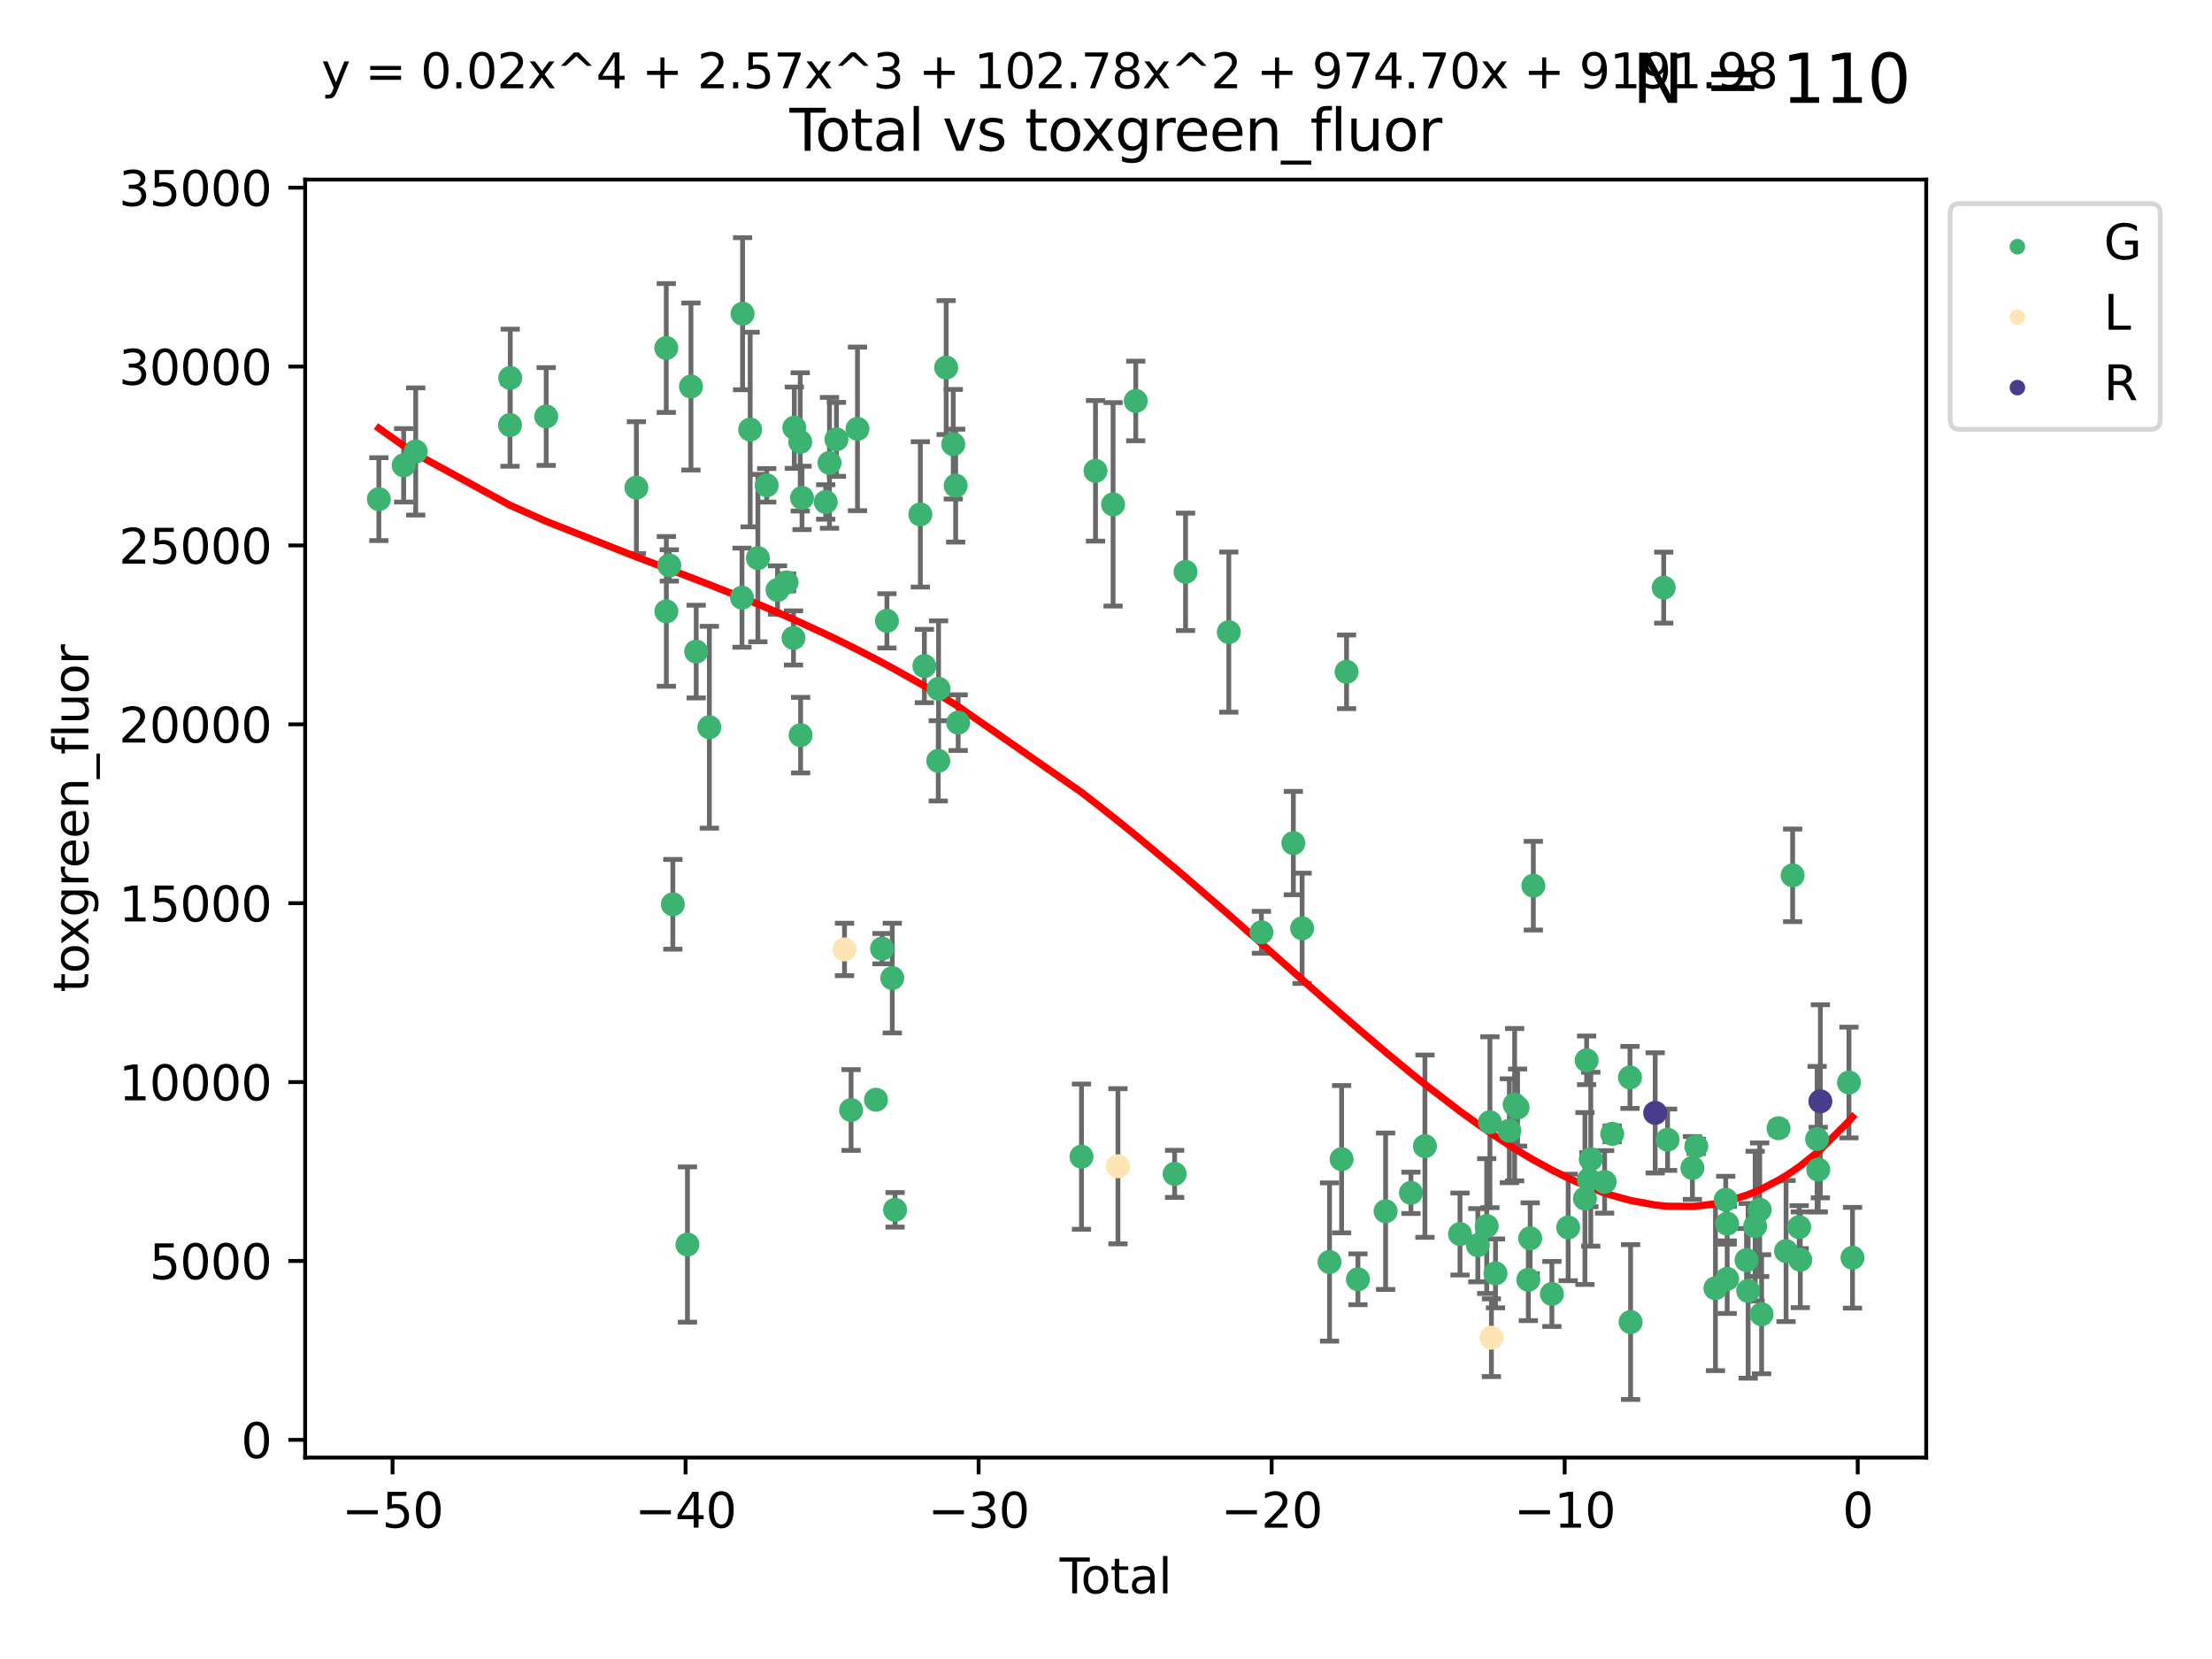 <?xml version="1.0" encoding="utf-8" standalone="no"?>
<!DOCTYPE svg PUBLIC "-//W3C//DTD SVG 1.1//EN"
  "http://www.w3.org/Graphics/SVG/1.1/DTD/svg11.dtd">
<svg xmlns:xlink="http://www.w3.org/1999/xlink" width="460.8pt" height="345.6pt" viewBox="0 0 460.8 345.6" xmlns="http://www.w3.org/2000/svg" version="1.1">
 <defs>
  <style type="text/css">*{stroke-linejoin: round; stroke-linecap: butt}</style>
 </defs>
 <g id="figure_1">
  <g id="patch_1">
   <path d="M 0 345.6 
L 460.8 345.6 
L 460.8 0 
L 0 0 
z
" style="fill: #ffffff"/>
  </g>
  <g id="axes_1">
   <g id="patch_2">
    <path d="M 63.571 303.64 
L 401.26 303.64 
L 401.26 37.411 
L 63.571 37.411 
z
" style="fill: #ffffff"/>
   </g>
   <g id="PathCollection_1">
    <defs>
     <path id="mf2a6501c57" d="M 0 1.118 
C 0.297 1.118 0.581 1 0.791 0.791 
C 1 0.581 1.118 0.297 1.118 0 
C 1.118 -0.297 1 -0.581 0.791 -0.791 
C 0.581 -1 0.297 -1.118 0 -1.118 
C -0.297 -1.118 -0.581 -1 -0.791 -0.791 
C -1 -0.581 -1.118 -0.297 -1.118 0 
C -1.118 0.297 -1 0.581 -0.791 0.791 
C -0.581 1 -0.297 1.118 0 1.118 
z
" style="stroke: #3cb371"/>
    </defs>
    <g clip-path="url(#p4faa0be30f)">
     <use xlink:href="#mf2a6501c57" x="78.921" y="103.982" style="fill: #3cb371; stroke: #3cb371"/>
     <use xlink:href="#mf2a6501c57" x="84.089" y="96.939" style="fill: #3cb371; stroke: #3cb371"/>
     <use xlink:href="#mf2a6501c57" x="86.6" y="94.045" style="fill: #3cb371; stroke: #3cb371"/>
     <use xlink:href="#mf2a6501c57" x="106.244" y="88.537" style="fill: #3cb371; stroke: #3cb371"/>
     <use xlink:href="#mf2a6501c57" x="106.291" y="78.726" style="fill: #3cb371; stroke: #3cb371"/>
     <use xlink:href="#mf2a6501c57" x="113.783" y="86.769" style="fill: #3cb371; stroke: #3cb371"/>
     <use xlink:href="#mf2a6501c57" x="132.574" y="101.58" style="fill: #3cb371; stroke: #3cb371"/>
     <use xlink:href="#mf2a6501c57" x="138.797" y="72.494" style="fill: #3cb371; stroke: #3cb371"/>
     <use xlink:href="#mf2a6501c57" x="138.813" y="127.361" style="fill: #3cb371; stroke: #3cb371"/>
     <use xlink:href="#mf2a6501c57" x="139.43" y="117.791" style="fill: #3cb371; stroke: #3cb371"/>
     <use xlink:href="#mf2a6501c57" x="140.167" y="188.385" style="fill: #3cb371; stroke: #3cb371"/>
     <use xlink:href="#mf2a6501c57" x="143.209" y="259.258" style="fill: #3cb371; stroke: #3cb371"/>
     <use xlink:href="#mf2a6501c57" x="143.939" y="80.518" style="fill: #3cb371; stroke: #3cb371"/>
     <use xlink:href="#mf2a6501c57" x="145.032" y="135.736" style="fill: #3cb371; stroke: #3cb371"/>
     <use xlink:href="#mf2a6501c57" x="147.772" y="151.497" style="fill: #3cb371; stroke: #3cb371"/>
     <use xlink:href="#mf2a6501c57" x="154.568" y="124.506" style="fill: #3cb371; stroke: #3cb371"/>
     <use xlink:href="#mf2a6501c57" x="154.694" y="65.352" style="fill: #3cb371; stroke: #3cb371"/>
     <use xlink:href="#mf2a6501c57" x="156.277" y="89.484" style="fill: #3cb371; stroke: #3cb371"/>
     <use xlink:href="#mf2a6501c57" x="157.881" y="116.265" style="fill: #3cb371; stroke: #3cb371"/>
     <use xlink:href="#mf2a6501c57" x="159.714" y="101.1" style="fill: #3cb371; stroke: #3cb371"/>
     <use xlink:href="#mf2a6501c57" x="161.973" y="122.908" style="fill: #3cb371; stroke: #3cb371"/>
     <use xlink:href="#mf2a6501c57" x="163.855" y="121.32" style="fill: #3cb371; stroke: #3cb371"/>
     <use xlink:href="#mf2a6501c57" x="165.3" y="132.895" style="fill: #3cb371; stroke: #3cb371"/>
     <use xlink:href="#mf2a6501c57" x="165.468" y="89.098" style="fill: #3cb371; stroke: #3cb371"/>
     <use xlink:href="#mf2a6501c57" x="166.706" y="92.056" style="fill: #3cb371; stroke: #3cb371"/>
     <use xlink:href="#mf2a6501c57" x="166.781" y="153.144" style="fill: #3cb371; stroke: #3cb371"/>
     <use xlink:href="#mf2a6501c57" x="167.073" y="103.722" style="fill: #3cb371; stroke: #3cb371"/>
     <use xlink:href="#mf2a6501c57" x="172.016" y="104.571" style="fill: #3cb371; stroke: #3cb371"/>
     <use xlink:href="#mf2a6501c57" x="172.798" y="96.417" style="fill: #3cb371; stroke: #3cb371"/>
     <use xlink:href="#mf2a6501c57" x="174.249" y="91.528" style="fill: #3cb371; stroke: #3cb371"/>
     <use xlink:href="#mf2a6501c57" x="177.3" y="231.239" style="fill: #3cb371; stroke: #3cb371"/>
     <use xlink:href="#mf2a6501c57" x="178.63" y="89.342" style="fill: #3cb371; stroke: #3cb371"/>
     <use xlink:href="#mf2a6501c57" x="182.483" y="229.095" style="fill: #3cb371; stroke: #3cb371"/>
     <use xlink:href="#mf2a6501c57" x="183.746" y="197.624" style="fill: #3cb371; stroke: #3cb371"/>
     <use xlink:href="#mf2a6501c57" x="184.76" y="129.337" style="fill: #3cb371; stroke: #3cb371"/>
     <use xlink:href="#mf2a6501c57" x="185.877" y="203.753" style="fill: #3cb371; stroke: #3cb371"/>
     <use xlink:href="#mf2a6501c57" x="186.458" y="252.029" style="fill: #3cb371; stroke: #3cb371"/>
     <use xlink:href="#mf2a6501c57" x="191.724" y="107.155" style="fill: #3cb371; stroke: #3cb371"/>
     <use xlink:href="#mf2a6501c57" x="192.565" y="138.746" style="fill: #3cb371; stroke: #3cb371"/>
     <use xlink:href="#mf2a6501c57" x="195.457" y="158.494" style="fill: #3cb371; stroke: #3cb371"/>
     <use xlink:href="#mf2a6501c57" x="195.52" y="143.493" style="fill: #3cb371; stroke: #3cb371"/>
     <use xlink:href="#mf2a6501c57" x="197.102" y="76.572" style="fill: #3cb371; stroke: #3cb371"/>
     <use xlink:href="#mf2a6501c57" x="198.585" y="92.542" style="fill: #3cb371; stroke: #3cb371"/>
     <use xlink:href="#mf2a6501c57" x="199.083" y="101.167" style="fill: #3cb371; stroke: #3cb371"/>
     <use xlink:href="#mf2a6501c57" x="199.604" y="150.544" style="fill: #3cb371; stroke: #3cb371"/>
     <use xlink:href="#mf2a6501c57" x="225.292" y="240.949" style="fill: #3cb371; stroke: #3cb371"/>
     <use xlink:href="#mf2a6501c57" x="228.214" y="98.082" style="fill: #3cb371; stroke: #3cb371"/>
     <use xlink:href="#mf2a6501c57" x="231.874" y="105.062" style="fill: #3cb371; stroke: #3cb371"/>
     <use xlink:href="#mf2a6501c57" x="236.598" y="83.525" style="fill: #3cb371; stroke: #3cb371"/>
     <use xlink:href="#mf2a6501c57" x="244.695" y="244.538" style="fill: #3cb371; stroke: #3cb371"/>
     <use xlink:href="#mf2a6501c57" x="246.972" y="119.122" style="fill: #3cb371; stroke: #3cb371"/>
     <use xlink:href="#mf2a6501c57" x="255.982" y="131.68" style="fill: #3cb371; stroke: #3cb371"/>
     <use xlink:href="#mf2a6501c57" x="262.774" y="194.215" style="fill: #3cb371; stroke: #3cb371"/>
     <use xlink:href="#mf2a6501c57" x="269.429" y="175.63" style="fill: #3cb371; stroke: #3cb371"/>
     <use xlink:href="#mf2a6501c57" x="271.253" y="193.383" style="fill: #3cb371; stroke: #3cb371"/>
     <use xlink:href="#mf2a6501c57" x="276.964" y="262.899" style="fill: #3cb371; stroke: #3cb371"/>
     <use xlink:href="#mf2a6501c57" x="279.482" y="241.479" style="fill: #3cb371; stroke: #3cb371"/>
     <use xlink:href="#mf2a6501c57" x="280.511" y="139.954" style="fill: #3cb371; stroke: #3cb371"/>
     <use xlink:href="#mf2a6501c57" x="282.888" y="266.498" style="fill: #3cb371; stroke: #3cb371"/>
     <use xlink:href="#mf2a6501c57" x="288.646" y="252.322" style="fill: #3cb371; stroke: #3cb371"/>
     <use xlink:href="#mf2a6501c57" x="293.926" y="248.489" style="fill: #3cb371; stroke: #3cb371"/>
     <use xlink:href="#mf2a6501c57" x="296.839" y="238.766" style="fill: #3cb371; stroke: #3cb371"/>
     <use xlink:href="#mf2a6501c57" x="304.145" y="257.074" style="fill: #3cb371; stroke: #3cb371"/>
     <use xlink:href="#mf2a6501c57" x="307.86" y="259.396" style="fill: #3cb371; stroke: #3cb371"/>
     <use xlink:href="#mf2a6501c57" x="309.707" y="255.412" style="fill: #3cb371; stroke: #3cb371"/>
     <use xlink:href="#mf2a6501c57" x="310.376" y="233.777" style="fill: #3cb371; stroke: #3cb371"/>
     <use xlink:href="#mf2a6501c57" x="311.543" y="265.269" style="fill: #3cb371; stroke: #3cb371"/>
     <use xlink:href="#mf2a6501c57" x="314.431" y="235.551" style="fill: #3cb371; stroke: #3cb371"/>
     <use xlink:href="#mf2a6501c57" x="315.528" y="230.118" style="fill: #3cb371; stroke: #3cb371"/>
     <use xlink:href="#mf2a6501c57" x="316.139" y="230.723" style="fill: #3cb371; stroke: #3cb371"/>
     <use xlink:href="#mf2a6501c57" x="318.379" y="266.6" style="fill: #3cb371; stroke: #3cb371"/>
     <use xlink:href="#mf2a6501c57" x="318.766" y="257.962" style="fill: #3cb371; stroke: #3cb371"/>
     <use xlink:href="#mf2a6501c57" x="319.424" y="184.506" style="fill: #3cb371; stroke: #3cb371"/>
     <use xlink:href="#mf2a6501c57" x="323.288" y="269.552" style="fill: #3cb371; stroke: #3cb371"/>
     <use xlink:href="#mf2a6501c57" x="326.68" y="255.7" style="fill: #3cb371; stroke: #3cb371"/>
     <use xlink:href="#mf2a6501c57" x="330.174" y="249.673" style="fill: #3cb371; stroke: #3cb371"/>
     <use xlink:href="#mf2a6501c57" x="330.522" y="220.882" style="fill: #3cb371; stroke: #3cb371"/>
     <use xlink:href="#mf2a6501c57" x="330.993" y="245.738" style="fill: #3cb371; stroke: #3cb371"/>
     <use xlink:href="#mf2a6501c57" x="331.387" y="241.483" style="fill: #3cb371; stroke: #3cb371"/>
     <use xlink:href="#mf2a6501c57" x="334.271" y="246.206" style="fill: #3cb371; stroke: #3cb371"/>
     <use xlink:href="#mf2a6501c57" x="335.848" y="236.201" style="fill: #3cb371; stroke: #3cb371"/>
     <use xlink:href="#mf2a6501c57" x="339.554" y="224.444" style="fill: #3cb371; stroke: #3cb371"/>
     <use xlink:href="#mf2a6501c57" x="339.683" y="275.411" style="fill: #3cb371; stroke: #3cb371"/>
     <use xlink:href="#mf2a6501c57" x="346.58" y="122.414" style="fill: #3cb371; stroke: #3cb371"/>
     <use xlink:href="#mf2a6501c57" x="347.388" y="237.421" style="fill: #3cb371; stroke: #3cb371"/>
     <use xlink:href="#mf2a6501c57" x="352.558" y="243.305" style="fill: #3cb371; stroke: #3cb371"/>
     <use xlink:href="#mf2a6501c57" x="353.364" y="238.807" style="fill: #3cb371; stroke: #3cb371"/>
     <use xlink:href="#mf2a6501c57" x="357.359" y="268.361" style="fill: #3cb371; stroke: #3cb371"/>
     <use xlink:href="#mf2a6501c57" x="359.498" y="249.925" style="fill: #3cb371; stroke: #3cb371"/>
     <use xlink:href="#mf2a6501c57" x="359.798" y="254.912" style="fill: #3cb371; stroke: #3cb371"/>
     <use xlink:href="#mf2a6501c57" x="359.804" y="266.404" style="fill: #3cb371; stroke: #3cb371"/>
     <use xlink:href="#mf2a6501c57" x="363.834" y="262.513" style="fill: #3cb371; stroke: #3cb371"/>
     <use xlink:href="#mf2a6501c57" x="364.173" y="268.909" style="fill: #3cb371; stroke: #3cb371"/>
     <use xlink:href="#mf2a6501c57" x="365.627" y="255.429" style="fill: #3cb371; stroke: #3cb371"/>
     <use xlink:href="#mf2a6501c57" x="366.579" y="252.007" style="fill: #3cb371; stroke: #3cb371"/>
     <use xlink:href="#mf2a6501c57" x="366.974" y="273.786" style="fill: #3cb371; stroke: #3cb371"/>
     <use xlink:href="#mf2a6501c57" x="370.499" y="235.033" style="fill: #3cb371; stroke: #3cb371"/>
     <use xlink:href="#mf2a6501c57" x="372.068" y="260.619" style="fill: #3cb371; stroke: #3cb371"/>
     <use xlink:href="#mf2a6501c57" x="373.438" y="182.35" style="fill: #3cb371; stroke: #3cb371"/>
     <use xlink:href="#mf2a6501c57" x="374.8" y="255.632" style="fill: #3cb371; stroke: #3cb371"/>
     <use xlink:href="#mf2a6501c57" x="375.034" y="262.435" style="fill: #3cb371; stroke: #3cb371"/>
     <use xlink:href="#mf2a6501c57" x="378.541" y="237.287" style="fill: #3cb371; stroke: #3cb371"/>
     <use xlink:href="#mf2a6501c57" x="378.776" y="243.651" style="fill: #3cb371; stroke: #3cb371"/>
     <use xlink:href="#mf2a6501c57" x="385.173" y="225.509" style="fill: #3cb371; stroke: #3cb371"/>
     <use xlink:href="#mf2a6501c57" x="385.911" y="262.009" style="fill: #3cb371; stroke: #3cb371"/>
    </g>
   </g>
   <g id="PathCollection_2">
    <defs>
     <path id="m5ccbae4f49" d="M 0 1.118 
C 0.297 1.118 0.581 1 0.791 0.791 
C 1 0.581 1.118 0.297 1.118 0 
C 1.118 -0.297 1 -0.581 0.791 -0.791 
C 0.581 -1 0.297 -1.118 0 -1.118 
C -0.297 -1.118 -0.581 -1 -0.791 -0.791 
C -1 -0.581 -1.118 -0.297 -1.118 0 
C -1.118 0.297 -1 0.581 -0.791 0.791 
C -0.581 1 -0.297 1.118 0 1.118 
z
" style="stroke: #ffe4b5"/>
    </defs>
    <g clip-path="url(#p4faa0be30f)">
     <use xlink:href="#m5ccbae4f49" x="175.926" y="197.786" style="fill: #ffe4b5; stroke: #ffe4b5"/>
     <use xlink:href="#m5ccbae4f49" x="232.891" y="242.953" style="fill: #ffe4b5; stroke: #ffe4b5"/>
     <use xlink:href="#m5ccbae4f49" x="310.691" y="278.667" style="fill: #ffe4b5; stroke: #ffe4b5"/>
    </g>
   </g>
   <g id="PathCollection_3">
    <defs>
     <path id="m81639f17c7" d="M 0 1.118 
C 0.297 1.118 0.581 1 0.791 0.791 
C 1 0.581 1.118 0.297 1.118 0 
C 1.118 -0.297 1 -0.581 0.791 -0.791 
C 0.581 -1 0.297 -1.118 0 -1.118 
C -0.297 -1.118 -0.581 -1 -0.791 -0.791 
C -1 -0.581 -1.118 -0.297 -1.118 0 
C -1.118 0.297 -1 0.581 -0.791 0.791 
C -0.581 1 -0.297 1.118 0 1.118 
z
" style="stroke: #483d8b"/>
    </defs>
    <g clip-path="url(#p4faa0be30f)">
     <use xlink:href="#m81639f17c7" x="344.803" y="231.832" style="fill: #483d8b; stroke: #483d8b"/>
     <use xlink:href="#m81639f17c7" x="379.218" y="229.42" style="fill: #483d8b; stroke: #483d8b"/>
    </g>
   </g>
   <g id="matplotlib.axis_1">
    <g id="xtick_1">
     <g id="line2d_1">
      <defs>
       <path id="m51029e4f33" d="M 0 0 
L 0 3.5 
" style="stroke: #000000; stroke-width: 0.8"/>
      </defs>
      <g>
       <use xlink:href="#m51029e4f33" x="81.771" y="303.64" style="stroke: #000000; stroke-width: 0.8"/>
      </g>
     </g>
     <g id="text_1">
      <!-- −50 -->
      <g transform="translate(71.219 318.238)scale(0.1 -0.1)">
       <defs>
        <path id="DejaVuSans-2212" d="M 678 2272 
L 4684 2272 
L 4684 1741 
L 678 1741 
L 678 2272 
z
" transform="scale(0.016)"/>
        <path id="DejaVuSans-35" d="M 691 4666 
L 3169 4666 
L 3169 4134 
L 1269 4134 
L 1269 2991 
Q 1406 3038 1543 3061 
Q 1681 3084 1819 3084 
Q 2600 3084 3056 2656 
Q 3513 2228 3513 1497 
Q 3513 744 3044 326 
Q 2575 -91 1722 -91 
Q 1428 -91 1123 -41 
Q 819 9 494 109 
L 494 744 
Q 775 591 1075 516 
Q 1375 441 1709 441 
Q 2250 441 2565 725 
Q 2881 1009 2881 1497 
Q 2881 1984 2565 2268 
Q 2250 2553 1709 2553 
Q 1456 2553 1204 2497 
Q 953 2441 691 2322 
L 691 4666 
z
" transform="scale(0.016)"/>
        <path id="DejaVuSans-30" d="M 2034 4250 
Q 1547 4250 1301 3770 
Q 1056 3291 1056 2328 
Q 1056 1369 1301 889 
Q 1547 409 2034 409 
Q 2525 409 2770 889 
Q 3016 1369 3016 2328 
Q 3016 3291 2770 3770 
Q 2525 4250 2034 4250 
z
M 2034 4750 
Q 2819 4750 3233 4129 
Q 3647 3509 3647 2328 
Q 3647 1150 3233 529 
Q 2819 -91 2034 -91 
Q 1250 -91 836 529 
Q 422 1150 422 2328 
Q 422 3509 836 4129 
Q 1250 4750 2034 4750 
z
" transform="scale(0.016)"/>
       </defs>
       <use xlink:href="#DejaVuSans-2212"/>
       <use xlink:href="#DejaVuSans-35" x="83.789"/>
       <use xlink:href="#DejaVuSans-30" x="147.412"/>
      </g>
     </g>
    </g>
    <g id="xtick_2">
     <g id="line2d_2">
      <g>
       <use xlink:href="#m51029e4f33" x="142.817" y="303.64" style="stroke: #000000; stroke-width: 0.8"/>
      </g>
     </g>
     <g id="text_2">
      <!-- −40 -->
      <g transform="translate(132.264 318.238)scale(0.1 -0.1)">
       <defs>
        <path id="DejaVuSans-34" d="M 2419 4116 
L 825 1625 
L 2419 1625 
L 2419 4116 
z
M 2253 4666 
L 3047 4666 
L 3047 1625 
L 3713 1625 
L 3713 1100 
L 3047 1100 
L 3047 0 
L 2419 0 
L 2419 1100 
L 313 1100 
L 313 1709 
L 2253 4666 
z
" transform="scale(0.016)"/>
       </defs>
       <use xlink:href="#DejaVuSans-2212"/>
       <use xlink:href="#DejaVuSans-34" x="83.789"/>
       <use xlink:href="#DejaVuSans-30" x="147.412"/>
      </g>
     </g>
    </g>
    <g id="xtick_3">
     <g id="line2d_3">
      <g>
       <use xlink:href="#m51029e4f33" x="203.862" y="303.64" style="stroke: #000000; stroke-width: 0.8"/>
      </g>
     </g>
     <g id="text_3">
      <!-- −30 -->
      <g transform="translate(193.31 318.238)scale(0.1 -0.1)">
       <defs>
        <path id="DejaVuSans-33" d="M 2597 2516 
Q 3050 2419 3304 2112 
Q 3559 1806 3559 1356 
Q 3559 666 3084 287 
Q 2609 -91 1734 -91 
Q 1441 -91 1130 -33 
Q 819 25 488 141 
L 488 750 
Q 750 597 1062 519 
Q 1375 441 1716 441 
Q 2309 441 2620 675 
Q 2931 909 2931 1356 
Q 2931 1769 2642 2001 
Q 2353 2234 1838 2234 
L 1294 2234 
L 1294 2753 
L 1863 2753 
Q 2328 2753 2575 2939 
Q 2822 3125 2822 3475 
Q 2822 3834 2567 4026 
Q 2313 4219 1838 4219 
Q 1578 4219 1281 4162 
Q 984 4106 628 3988 
L 628 4550 
Q 988 4650 1302 4700 
Q 1616 4750 1894 4750 
Q 2613 4750 3031 4423 
Q 3450 4097 3450 3541 
Q 3450 3153 3228 2886 
Q 3006 2619 2597 2516 
z
" transform="scale(0.016)"/>
       </defs>
       <use xlink:href="#DejaVuSans-2212"/>
       <use xlink:href="#DejaVuSans-33" x="83.789"/>
       <use xlink:href="#DejaVuSans-30" x="147.412"/>
      </g>
     </g>
    </g>
    <g id="xtick_4">
     <g id="line2d_4">
      <g>
       <use xlink:href="#m51029e4f33" x="264.908" y="303.64" style="stroke: #000000; stroke-width: 0.8"/>
      </g>
     </g>
     <g id="text_4">
      <!-- −20 -->
      <g transform="translate(254.355 318.238)scale(0.1 -0.1)">
       <defs>
        <path id="DejaVuSans-32" d="M 1228 531 
L 3431 531 
L 3431 0 
L 469 0 
L 469 531 
Q 828 903 1448 1529 
Q 2069 2156 2228 2338 
Q 2531 2678 2651 2914 
Q 2772 3150 2772 3378 
Q 2772 3750 2511 3984 
Q 2250 4219 1831 4219 
Q 1534 4219 1204 4116 
Q 875 4013 500 3803 
L 500 4441 
Q 881 4594 1212 4672 
Q 1544 4750 1819 4750 
Q 2544 4750 2975 4387 
Q 3406 4025 3406 3419 
Q 3406 3131 3298 2873 
Q 3191 2616 2906 2266 
Q 2828 2175 2409 1742 
Q 1991 1309 1228 531 
z
" transform="scale(0.016)"/>
       </defs>
       <use xlink:href="#DejaVuSans-2212"/>
       <use xlink:href="#DejaVuSans-32" x="83.789"/>
       <use xlink:href="#DejaVuSans-30" x="147.412"/>
      </g>
     </g>
    </g>
    <g id="xtick_5">
     <g id="line2d_5">
      <g>
       <use xlink:href="#m51029e4f33" x="325.953" y="303.64" style="stroke: #000000; stroke-width: 0.8"/>
      </g>
     </g>
     <g id="text_5">
      <!-- −10 -->
      <g transform="translate(315.401 318.238)scale(0.1 -0.1)">
       <defs>
        <path id="DejaVuSans-31" d="M 794 531 
L 1825 531 
L 1825 4091 
L 703 3866 
L 703 4441 
L 1819 4666 
L 2450 4666 
L 2450 531 
L 3481 531 
L 3481 0 
L 794 0 
L 794 531 
z
" transform="scale(0.016)"/>
       </defs>
       <use xlink:href="#DejaVuSans-2212"/>
       <use xlink:href="#DejaVuSans-31" x="83.789"/>
       <use xlink:href="#DejaVuSans-30" x="147.412"/>
      </g>
     </g>
    </g>
    <g id="xtick_6">
     <g id="line2d_6">
      <g>
       <use xlink:href="#m51029e4f33" x="386.999" y="303.64" style="stroke: #000000; stroke-width: 0.8"/>
      </g>
     </g>
     <g id="text_6">
      <!-- 0 -->
      <g transform="translate(383.818 318.238)scale(0.1 -0.1)">
       <use xlink:href="#DejaVuSans-30"/>
      </g>
     </g>
    </g>
    <g id="text_7">
     <!-- Total -->
     <g transform="translate(220.739 331.917)scale(0.1 -0.1)">
      <defs>
       <path id="DejaVuSans-54" d="M -19 4666 
L 3928 4666 
L 3928 4134 
L 2272 4134 
L 2272 0 
L 1638 0 
L 1638 4134 
L -19 4134 
L -19 4666 
z
" transform="scale(0.016)"/>
       <path id="DejaVuSans-6f" d="M 1959 3097 
Q 1497 3097 1228 2736 
Q 959 2375 959 1747 
Q 959 1119 1226 758 
Q 1494 397 1959 397 
Q 2419 397 2687 759 
Q 2956 1122 2956 1747 
Q 2956 2369 2687 2733 
Q 2419 3097 1959 3097 
z
M 1959 3584 
Q 2709 3584 3137 3096 
Q 3566 2609 3566 1747 
Q 3566 888 3137 398 
Q 2709 -91 1959 -91 
Q 1206 -91 779 398 
Q 353 888 353 1747 
Q 353 2609 779 3096 
Q 1206 3584 1959 3584 
z
" transform="scale(0.016)"/>
       <path id="DejaVuSans-74" d="M 1172 4494 
L 1172 3500 
L 2356 3500 
L 2356 3053 
L 1172 3053 
L 1172 1153 
Q 1172 725 1289 603 
Q 1406 481 1766 481 
L 2356 481 
L 2356 0 
L 1766 0 
Q 1100 0 847 248 
Q 594 497 594 1153 
L 594 3053 
L 172 3053 
L 172 3500 
L 594 3500 
L 594 4494 
L 1172 4494 
z
" transform="scale(0.016)"/>
       <path id="DejaVuSans-61" d="M 2194 1759 
Q 1497 1759 1228 1600 
Q 959 1441 959 1056 
Q 959 750 1161 570 
Q 1363 391 1709 391 
Q 2188 391 2477 730 
Q 2766 1069 2766 1631 
L 2766 1759 
L 2194 1759 
z
M 3341 1997 
L 3341 0 
L 2766 0 
L 2766 531 
Q 2569 213 2275 61 
Q 1981 -91 1556 -91 
Q 1019 -91 701 211 
Q 384 513 384 1019 
Q 384 1609 779 1909 
Q 1175 2209 1959 2209 
L 2766 2209 
L 2766 2266 
Q 2766 2663 2505 2880 
Q 2244 3097 1772 3097 
Q 1472 3097 1187 3025 
Q 903 2953 641 2809 
L 641 3341 
Q 956 3463 1253 3523 
Q 1550 3584 1831 3584 
Q 2591 3584 2966 3190 
Q 3341 2797 3341 1997 
z
" transform="scale(0.016)"/>
       <path id="DejaVuSans-6c" d="M 603 4863 
L 1178 4863 
L 1178 0 
L 603 0 
L 603 4863 
z
" transform="scale(0.016)"/>
      </defs>
      <use xlink:href="#DejaVuSans-54"/>
      <use xlink:href="#DejaVuSans-6f" x="44.084"/>
      <use xlink:href="#DejaVuSans-74" x="105.266"/>
      <use xlink:href="#DejaVuSans-61" x="144.475"/>
      <use xlink:href="#DejaVuSans-6c" x="205.754"/>
     </g>
    </g>
   </g>
   <g id="matplotlib.axis_2">
    <g id="ytick_1">
     <g id="line2d_7">
      <defs>
       <path id="m0a27964edf" d="M 0 0 
L -3.5 0 
" style="stroke: #000000; stroke-width: 0.8"/>
      </defs>
      <g>
       <use xlink:href="#m0a27964edf" x="63.571" y="299.944" style="stroke: #000000; stroke-width: 0.8"/>
      </g>
     </g>
     <g id="text_8">
      <!-- 0 -->
      <g transform="translate(50.209 303.743)scale(0.1 -0.1)">
       <use xlink:href="#DejaVuSans-30"/>
      </g>
     </g>
    </g>
    <g id="ytick_2">
     <g id="line2d_8">
      <g>
       <use xlink:href="#m0a27964edf" x="63.571" y="262.68" style="stroke: #000000; stroke-width: 0.8"/>
      </g>
     </g>
     <g id="text_9">
      <!-- 5000 -->
      <g transform="translate(31.121 266.479)scale(0.1 -0.1)">
       <use xlink:href="#DejaVuSans-35"/>
       <use xlink:href="#DejaVuSans-30" x="63.623"/>
       <use xlink:href="#DejaVuSans-30" x="127.246"/>
       <use xlink:href="#DejaVuSans-30" x="190.869"/>
      </g>
     </g>
    </g>
    <g id="ytick_3">
     <g id="line2d_9">
      <g>
       <use xlink:href="#m0a27964edf" x="63.571" y="225.416" style="stroke: #000000; stroke-width: 0.8"/>
      </g>
     </g>
     <g id="text_10">
      <!-- 10000 -->
      <g transform="translate(24.759 229.215)scale(0.1 -0.1)">
       <use xlink:href="#DejaVuSans-31"/>
       <use xlink:href="#DejaVuSans-30" x="63.623"/>
       <use xlink:href="#DejaVuSans-30" x="127.246"/>
       <use xlink:href="#DejaVuSans-30" x="190.869"/>
       <use xlink:href="#DejaVuSans-30" x="254.492"/>
      </g>
     </g>
    </g>
    <g id="ytick_4">
     <g id="line2d_10">
      <g>
       <use xlink:href="#m0a27964edf" x="63.571" y="188.152" style="stroke: #000000; stroke-width: 0.8"/>
      </g>
     </g>
     <g id="text_11">
      <!-- 15000 -->
      <g transform="translate(24.759 191.951)scale(0.1 -0.1)">
       <use xlink:href="#DejaVuSans-31"/>
       <use xlink:href="#DejaVuSans-35" x="63.623"/>
       <use xlink:href="#DejaVuSans-30" x="127.246"/>
       <use xlink:href="#DejaVuSans-30" x="190.869"/>
       <use xlink:href="#DejaVuSans-30" x="254.492"/>
      </g>
     </g>
    </g>
    <g id="ytick_5">
     <g id="line2d_11">
      <g>
       <use xlink:href="#m0a27964edf" x="63.571" y="150.887" style="stroke: #000000; stroke-width: 0.8"/>
      </g>
     </g>
     <g id="text_12">
      <!-- 20000 -->
      <g transform="translate(24.759 154.687)scale(0.1 -0.1)">
       <use xlink:href="#DejaVuSans-32"/>
       <use xlink:href="#DejaVuSans-30" x="63.623"/>
       <use xlink:href="#DejaVuSans-30" x="127.246"/>
       <use xlink:href="#DejaVuSans-30" x="190.869"/>
       <use xlink:href="#DejaVuSans-30" x="254.492"/>
      </g>
     </g>
    </g>
    <g id="ytick_6">
     <g id="line2d_12">
      <g>
       <use xlink:href="#m0a27964edf" x="63.571" y="113.623" style="stroke: #000000; stroke-width: 0.8"/>
      </g>
     </g>
     <g id="text_13">
      <!-- 25000 -->
      <g transform="translate(24.759 117.422)scale(0.1 -0.1)">
       <use xlink:href="#DejaVuSans-32"/>
       <use xlink:href="#DejaVuSans-35" x="63.623"/>
       <use xlink:href="#DejaVuSans-30" x="127.246"/>
       <use xlink:href="#DejaVuSans-30" x="190.869"/>
       <use xlink:href="#DejaVuSans-30" x="254.492"/>
      </g>
     </g>
    </g>
    <g id="ytick_7">
     <g id="line2d_13">
      <g>
       <use xlink:href="#m0a27964edf" x="63.571" y="76.359" style="stroke: #000000; stroke-width: 0.8"/>
      </g>
     </g>
     <g id="text_14">
      <!-- 30000 -->
      <g transform="translate(24.759 80.158)scale(0.1 -0.1)">
       <use xlink:href="#DejaVuSans-33"/>
       <use xlink:href="#DejaVuSans-30" x="63.623"/>
       <use xlink:href="#DejaVuSans-30" x="127.246"/>
       <use xlink:href="#DejaVuSans-30" x="190.869"/>
       <use xlink:href="#DejaVuSans-30" x="254.492"/>
      </g>
     </g>
    </g>
    <g id="ytick_8">
     <g id="line2d_14">
      <g>
       <use xlink:href="#m0a27964edf" x="63.571" y="39.095" style="stroke: #000000; stroke-width: 0.8"/>
      </g>
     </g>
     <g id="text_15">
      <!-- 35000 -->
      <g transform="translate(24.759 42.894)scale(0.1 -0.1)">
       <use xlink:href="#DejaVuSans-33"/>
       <use xlink:href="#DejaVuSans-35" x="63.623"/>
       <use xlink:href="#DejaVuSans-30" x="127.246"/>
       <use xlink:href="#DejaVuSans-30" x="190.869"/>
       <use xlink:href="#DejaVuSans-30" x="254.492"/>
      </g>
     </g>
    </g>
    <g id="text_16">
     <!-- toxgreen_fluor -->
     <g transform="translate(18.401 206.72)rotate(-90)scale(0.1 -0.1)">
      <defs>
       <path id="DejaVuSans-78" d="M 3513 3500 
L 2247 1797 
L 3578 0 
L 2900 0 
L 1881 1375 
L 863 0 
L 184 0 
L 1544 1831 
L 300 3500 
L 978 3500 
L 1906 2253 
L 2834 3500 
L 3513 3500 
z
" transform="scale(0.016)"/>
       <path id="DejaVuSans-67" d="M 2906 1791 
Q 2906 2416 2648 2759 
Q 2391 3103 1925 3103 
Q 1463 3103 1205 2759 
Q 947 2416 947 1791 
Q 947 1169 1205 825 
Q 1463 481 1925 481 
Q 2391 481 2648 825 
Q 2906 1169 2906 1791 
z
M 3481 434 
Q 3481 -459 3084 -895 
Q 2688 -1331 1869 -1331 
Q 1566 -1331 1297 -1286 
Q 1028 -1241 775 -1147 
L 775 -588 
Q 1028 -725 1275 -790 
Q 1522 -856 1778 -856 
Q 2344 -856 2625 -561 
Q 2906 -266 2906 331 
L 2906 616 
Q 2728 306 2450 153 
Q 2172 0 1784 0 
Q 1141 0 747 490 
Q 353 981 353 1791 
Q 353 2603 747 3093 
Q 1141 3584 1784 3584 
Q 2172 3584 2450 3431 
Q 2728 3278 2906 2969 
L 2906 3500 
L 3481 3500 
L 3481 434 
z
" transform="scale(0.016)"/>
       <path id="DejaVuSans-72" d="M 2631 2963 
Q 2534 3019 2420 3045 
Q 2306 3072 2169 3072 
Q 1681 3072 1420 2755 
Q 1159 2438 1159 1844 
L 1159 0 
L 581 0 
L 581 3500 
L 1159 3500 
L 1159 2956 
Q 1341 3275 1631 3429 
Q 1922 3584 2338 3584 
Q 2397 3584 2469 3576 
Q 2541 3569 2628 3553 
L 2631 2963 
z
" transform="scale(0.016)"/>
       <path id="DejaVuSans-65" d="M 3597 1894 
L 3597 1613 
L 953 1613 
Q 991 1019 1311 708 
Q 1631 397 2203 397 
Q 2534 397 2845 478 
Q 3156 559 3463 722 
L 3463 178 
Q 3153 47 2828 -22 
Q 2503 -91 2169 -91 
Q 1331 -91 842 396 
Q 353 884 353 1716 
Q 353 2575 817 3079 
Q 1281 3584 2069 3584 
Q 2775 3584 3186 3129 
Q 3597 2675 3597 1894 
z
M 3022 2063 
Q 3016 2534 2758 2815 
Q 2500 3097 2075 3097 
Q 1594 3097 1305 2825 
Q 1016 2553 972 2059 
L 3022 2063 
z
" transform="scale(0.016)"/>
       <path id="DejaVuSans-6e" d="M 3513 2113 
L 3513 0 
L 2938 0 
L 2938 2094 
Q 2938 2591 2744 2837 
Q 2550 3084 2163 3084 
Q 1697 3084 1428 2787 
Q 1159 2491 1159 1978 
L 1159 0 
L 581 0 
L 581 3500 
L 1159 3500 
L 1159 2956 
Q 1366 3272 1645 3428 
Q 1925 3584 2291 3584 
Q 2894 3584 3203 3211 
Q 3513 2838 3513 2113 
z
" transform="scale(0.016)"/>
       <path id="DejaVuSans-5f" d="M 3263 -1063 
L 3263 -1509 
L -63 -1509 
L -63 -1063 
L 3263 -1063 
z
" transform="scale(0.016)"/>
       <path id="DejaVuSans-66" d="M 2375 4863 
L 2375 4384 
L 1825 4384 
Q 1516 4384 1395 4259 
Q 1275 4134 1275 3809 
L 1275 3500 
L 2222 3500 
L 2222 3053 
L 1275 3053 
L 1275 0 
L 697 0 
L 697 3053 
L 147 3053 
L 147 3500 
L 697 3500 
L 697 3744 
Q 697 4328 969 4595 
Q 1241 4863 1831 4863 
L 2375 4863 
z
" transform="scale(0.016)"/>
       <path id="DejaVuSans-75" d="M 544 1381 
L 544 3500 
L 1119 3500 
L 1119 1403 
Q 1119 906 1312 657 
Q 1506 409 1894 409 
Q 2359 409 2629 706 
Q 2900 1003 2900 1516 
L 2900 3500 
L 3475 3500 
L 3475 0 
L 2900 0 
L 2900 538 
Q 2691 219 2414 64 
Q 2138 -91 1772 -91 
Q 1169 -91 856 284 
Q 544 659 544 1381 
z
M 1991 3584 
L 1991 3584 
z
" transform="scale(0.016)"/>
      </defs>
      <use xlink:href="#DejaVuSans-74"/>
      <use xlink:href="#DejaVuSans-6f" x="39.209"/>
      <use xlink:href="#DejaVuSans-78" x="97.266"/>
      <use xlink:href="#DejaVuSans-67" x="156.445"/>
      <use xlink:href="#DejaVuSans-72" x="219.922"/>
      <use xlink:href="#DejaVuSans-65" x="258.785"/>
      <use xlink:href="#DejaVuSans-65" x="320.309"/>
      <use xlink:href="#DejaVuSans-6e" x="381.832"/>
      <use xlink:href="#DejaVuSans-5f" x="445.211"/>
      <use xlink:href="#DejaVuSans-66" x="495.211"/>
      <use xlink:href="#DejaVuSans-6c" x="530.416"/>
      <use xlink:href="#DejaVuSans-75" x="558.199"/>
      <use xlink:href="#DejaVuSans-6f" x="621.578"/>
      <use xlink:href="#DejaVuSans-72" x="682.76"/>
     </g>
    </g>
   </g>
   <g id="LineCollection_1">
    <path d="M 78.921 112.613 
L 78.921 95.351 
" clip-path="url(#p4faa0be30f)" style="fill: none; stroke: #696969"/>
    <path d="M 84.089 104.587 
L 84.089 89.292 
" clip-path="url(#p4faa0be30f)" style="fill: none; stroke: #696969"/>
    <path d="M 86.6 107.294 
L 86.6 80.796 
" clip-path="url(#p4faa0be30f)" style="fill: none; stroke: #696969"/>
    <path d="M 106.244 97.128 
L 106.244 79.947 
" clip-path="url(#p4faa0be30f)" style="fill: none; stroke: #696969"/>
    <path d="M 106.291 88.88 
L 106.291 68.571 
" clip-path="url(#p4faa0be30f)" style="fill: none; stroke: #696969"/>
    <path d="M 113.783 96.953 
L 113.783 76.585 
" clip-path="url(#p4faa0be30f)" style="fill: none; stroke: #696969"/>
    <path d="M 132.574 115.315 
L 132.574 87.845 
" clip-path="url(#p4faa0be30f)" style="fill: none; stroke: #696969"/>
    <path d="M 138.797 85.916 
L 138.797 59.071 
" clip-path="url(#p4faa0be30f)" style="fill: none; stroke: #696969"/>
    <path d="M 138.813 142.958 
L 138.813 111.763 
" clip-path="url(#p4faa0be30f)" style="fill: none; stroke: #696969"/>
    <path d="M 139.43 121.052 
L 139.43 114.529 
" clip-path="url(#p4faa0be30f)" style="fill: none; stroke: #696969"/>
    <path d="M 140.167 197.736 
L 140.167 179.035 
" clip-path="url(#p4faa0be30f)" style="fill: none; stroke: #696969"/>
    <path d="M 143.209 275.426 
L 143.209 243.089 
" clip-path="url(#p4faa0be30f)" style="fill: none; stroke: #696969"/>
    <path d="M 143.939 97.917 
L 143.939 63.119 
" clip-path="url(#p4faa0be30f)" style="fill: none; stroke: #696969"/>
    <path d="M 145.032 145.392 
L 145.032 126.079 
" clip-path="url(#p4faa0be30f)" style="fill: none; stroke: #696969"/>
    <path d="M 147.772 172.524 
L 147.772 130.47 
" clip-path="url(#p4faa0be30f)" style="fill: none; stroke: #696969"/>
    <path d="M 154.568 134.823 
L 154.568 114.188 
" clip-path="url(#p4faa0be30f)" style="fill: none; stroke: #696969"/>
    <path d="M 154.694 81.192 
L 154.694 49.513 
" clip-path="url(#p4faa0be30f)" style="fill: none; stroke: #696969"/>
    <path d="M 156.277 109.751 
L 156.277 69.216 
" clip-path="url(#p4faa0be30f)" style="fill: none; stroke: #696969"/>
    <path d="M 157.881 133.701 
L 157.881 98.83 
" clip-path="url(#p4faa0be30f)" style="fill: none; stroke: #696969"/>
    <path d="M 159.714 104.587 
L 159.714 97.613 
" clip-path="url(#p4faa0be30f)" style="fill: none; stroke: #696969"/>
    <path d="M 161.973 127.941 
L 161.973 117.875 
" clip-path="url(#p4faa0be30f)" style="fill: none; stroke: #696969"/>
    <path d="M 163.855 123.091 
L 163.855 119.548 
" clip-path="url(#p4faa0be30f)" style="fill: none; stroke: #696969"/>
    <path d="M 165.3 138.542 
L 165.3 127.247 
" clip-path="url(#p4faa0be30f)" style="fill: none; stroke: #696969"/>
    <path d="M 165.468 97.573 
L 165.468 80.624 
" clip-path="url(#p4faa0be30f)" style="fill: none; stroke: #696969"/>
    <path d="M 166.706 106.454 
L 166.706 77.657 
" clip-path="url(#p4faa0be30f)" style="fill: none; stroke: #696969"/>
    <path d="M 166.781 161.018 
L 166.781 145.271 
" clip-path="url(#p4faa0be30f)" style="fill: none; stroke: #696969"/>
    <path d="M 167.073 110.32 
L 167.073 97.125 
" clip-path="url(#p4faa0be30f)" style="fill: none; stroke: #696969"/>
    <path d="M 172.016 108.161 
L 172.016 100.981 
" clip-path="url(#p4faa0be30f)" style="fill: none; stroke: #696969"/>
    <path d="M 172.798 110.047 
L 172.798 82.788 
" clip-path="url(#p4faa0be30f)" style="fill: none; stroke: #696969"/>
    <path d="M 174.249 99.225 
L 174.249 83.83 
" clip-path="url(#p4faa0be30f)" style="fill: none; stroke: #696969"/>
    <path d="M 177.3 239.65 
L 177.3 222.828 
" clip-path="url(#p4faa0be30f)" style="fill: none; stroke: #696969"/>
    <path d="M 178.63 106.384 
L 178.63 72.301 
" clip-path="url(#p4faa0be30f)" style="fill: none; stroke: #696969"/>
    <path d="M 182.483 229.878 
L 182.483 228.312 
" clip-path="url(#p4faa0be30f)" style="fill: none; stroke: #696969"/>
    <path d="M 183.746 200.782 
L 183.746 194.466 
" clip-path="url(#p4faa0be30f)" style="fill: none; stroke: #696969"/>
    <path d="M 184.76 134.985 
L 184.76 123.689 
" clip-path="url(#p4faa0be30f)" style="fill: none; stroke: #696969"/>
    <path d="M 185.877 215.182 
L 185.877 192.325 
" clip-path="url(#p4faa0be30f)" style="fill: none; stroke: #696969"/>
    <path d="M 186.458 255.629 
L 186.458 248.43 
" clip-path="url(#p4faa0be30f)" style="fill: none; stroke: #696969"/>
    <path d="M 191.724 122.295 
L 191.724 92.016 
" clip-path="url(#p4faa0be30f)" style="fill: none; stroke: #696969"/>
    <path d="M 192.565 146.383 
L 192.565 131.108 
" clip-path="url(#p4faa0be30f)" style="fill: none; stroke: #696969"/>
    <path d="M 195.457 166.854 
L 195.457 150.134 
" clip-path="url(#p4faa0be30f)" style="fill: none; stroke: #696969"/>
    <path d="M 195.52 157.646 
L 195.52 129.34 
" clip-path="url(#p4faa0be30f)" style="fill: none; stroke: #696969"/>
    <path d="M 197.102 90.52 
L 197.102 62.624 
" clip-path="url(#p4faa0be30f)" style="fill: none; stroke: #696969"/>
    <path d="M 198.585 103.952 
L 198.585 81.132 
" clip-path="url(#p4faa0be30f)" style="fill: none; stroke: #696969"/>
    <path d="M 199.083 112.927 
L 199.083 89.407 
" clip-path="url(#p4faa0be30f)" style="fill: none; stroke: #696969"/>
    <path d="M 199.604 156.347 
L 199.604 144.741 
" clip-path="url(#p4faa0be30f)" style="fill: none; stroke: #696969"/>
    <path d="M 225.292 256.073 
L 225.292 225.826 
" clip-path="url(#p4faa0be30f)" style="fill: none; stroke: #696969"/>
    <path d="M 228.214 112.72 
L 228.214 83.444 
" clip-path="url(#p4faa0be30f)" style="fill: none; stroke: #696969"/>
    <path d="M 231.874 126.252 
L 231.874 83.872 
" clip-path="url(#p4faa0be30f)" style="fill: none; stroke: #696969"/>
    <path d="M 236.598 91.821 
L 236.598 75.229 
" clip-path="url(#p4faa0be30f)" style="fill: none; stroke: #696969"/>
    <path d="M 244.695 249.442 
L 244.695 239.635 
" clip-path="url(#p4faa0be30f)" style="fill: none; stroke: #696969"/>
    <path d="M 246.972 131.35 
L 246.972 106.893 
" clip-path="url(#p4faa0be30f)" style="fill: none; stroke: #696969"/>
    <path d="M 255.982 148.363 
L 255.982 114.997 
" clip-path="url(#p4faa0be30f)" style="fill: none; stroke: #696969"/>
    <path d="M 262.774 198.581 
L 262.774 189.849 
" clip-path="url(#p4faa0be30f)" style="fill: none; stroke: #696969"/>
    <path d="M 269.429 186.39 
L 269.429 164.869 
" clip-path="url(#p4faa0be30f)" style="fill: none; stroke: #696969"/>
    <path d="M 271.253 204.869 
L 271.253 181.897 
" clip-path="url(#p4faa0be30f)" style="fill: none; stroke: #696969"/>
    <path d="M 276.964 279.379 
L 276.964 246.418 
" clip-path="url(#p4faa0be30f)" style="fill: none; stroke: #696969"/>
    <path d="M 279.482 256.823 
L 279.482 226.136 
" clip-path="url(#p4faa0be30f)" style="fill: none; stroke: #696969"/>
    <path d="M 280.511 147.625 
L 280.511 132.282 
" clip-path="url(#p4faa0be30f)" style="fill: none; stroke: #696969"/>
    <path d="M 282.888 271.793 
L 282.888 261.202 
" clip-path="url(#p4faa0be30f)" style="fill: none; stroke: #696969"/>
    <path d="M 288.646 268.614 
L 288.646 236.03 
" clip-path="url(#p4faa0be30f)" style="fill: none; stroke: #696969"/>
    <path d="M 293.926 252.793 
L 293.926 244.185 
" clip-path="url(#p4faa0be30f)" style="fill: none; stroke: #696969"/>
    <path d="M 296.839 257.755 
L 296.839 219.777 
" clip-path="url(#p4faa0be30f)" style="fill: none; stroke: #696969"/>
    <path d="M 304.145 265.615 
L 304.145 248.533 
" clip-path="url(#p4faa0be30f)" style="fill: none; stroke: #696969"/>
    <path d="M 307.86 267.016 
L 307.86 251.777 
" clip-path="url(#p4faa0be30f)" style="fill: none; stroke: #696969"/>
    <path d="M 309.707 269.452 
L 309.707 241.372 
" clip-path="url(#p4faa0be30f)" style="fill: none; stroke: #696969"/>
    <path d="M 310.376 251.575 
L 310.376 215.979 
" clip-path="url(#p4faa0be30f)" style="fill: none; stroke: #696969"/>
    <path d="M 311.543 272.441 
L 311.543 258.097 
" clip-path="url(#p4faa0be30f)" style="fill: none; stroke: #696969"/>
    <path d="M 314.431 246.378 
L 314.431 224.725 
" clip-path="url(#p4faa0be30f)" style="fill: none; stroke: #696969"/>
    <path d="M 315.528 245.985 
L 315.528 214.252 
" clip-path="url(#p4faa0be30f)" style="fill: none; stroke: #696969"/>
    <path d="M 316.139 238.747 
L 316.139 222.699 
" clip-path="url(#p4faa0be30f)" style="fill: none; stroke: #696969"/>
    <path d="M 318.379 275.113 
L 318.379 258.087 
" clip-path="url(#p4faa0be30f)" style="fill: none; stroke: #696969"/>
    <path d="M 318.766 265.348 
L 318.766 250.576 
" clip-path="url(#p4faa0be30f)" style="fill: none; stroke: #696969"/>
    <path d="M 319.424 193.74 
L 319.424 175.271 
" clip-path="url(#p4faa0be30f)" style="fill: none; stroke: #696969"/>
    <path d="M 323.288 276.326 
L 323.288 262.779 
" clip-path="url(#p4faa0be30f)" style="fill: none; stroke: #696969"/>
    <path d="M 326.68 266.796 
L 326.68 244.603 
" clip-path="url(#p4faa0be30f)" style="fill: none; stroke: #696969"/>
    <path d="M 330.174 267.576 
L 330.174 231.77 
" clip-path="url(#p4faa0be30f)" style="fill: none; stroke: #696969"/>
    <path d="M 330.522 225.947 
L 330.522 215.817 
" clip-path="url(#p4faa0be30f)" style="fill: none; stroke: #696969"/>
    <path d="M 330.993 251.375 
L 330.993 240.102 
" clip-path="url(#p4faa0be30f)" style="fill: none; stroke: #696969"/>
    <path d="M 331.387 259.597 
L 331.387 223.369 
" clip-path="url(#p4faa0be30f)" style="fill: none; stroke: #696969"/>
    <path d="M 334.271 252.714 
L 334.271 239.698 
" clip-path="url(#p4faa0be30f)" style="fill: none; stroke: #696969"/>
    <path d="M 335.848 237.85 
L 335.848 234.552 
" clip-path="url(#p4faa0be30f)" style="fill: none; stroke: #696969"/>
    <path d="M 339.554 230.904 
L 339.554 217.984 
" clip-path="url(#p4faa0be30f)" style="fill: none; stroke: #696969"/>
    <path d="M 339.683 291.539 
L 339.683 259.284 
" clip-path="url(#p4faa0be30f)" style="fill: none; stroke: #696969"/>
    <path d="M 346.58 129.805 
L 346.58 115.023 
" clip-path="url(#p4faa0be30f)" style="fill: none; stroke: #696969"/>
    <path d="M 347.388 243.812 
L 347.388 231.03 
" clip-path="url(#p4faa0be30f)" style="fill: none; stroke: #696969"/>
    <path d="M 352.558 249.85 
L 352.558 236.761 
" clip-path="url(#p4faa0be30f)" style="fill: none; stroke: #696969"/>
    <path d="M 353.364 240.301 
L 353.364 237.314 
" clip-path="url(#p4faa0be30f)" style="fill: none; stroke: #696969"/>
    <path d="M 357.359 285.532 
L 357.359 251.191 
" clip-path="url(#p4faa0be30f)" style="fill: none; stroke: #696969"/>
    <path d="M 359.498 254.805 
L 359.498 245.045 
" clip-path="url(#p4faa0be30f)" style="fill: none; stroke: #696969"/>
    <path d="M 359.798 258.504 
L 359.798 251.319 
" clip-path="url(#p4faa0be30f)" style="fill: none; stroke: #696969"/>
    <path d="M 359.804 273.622 
L 359.804 259.187 
" clip-path="url(#p4faa0be30f)" style="fill: none; stroke: #696969"/>
    <path d="M 363.834 269.104 
L 363.834 255.923 
" clip-path="url(#p4faa0be30f)" style="fill: none; stroke: #696969"/>
    <path d="M 364.173 287.106 
L 364.173 250.712 
" clip-path="url(#p4faa0be30f)" style="fill: none; stroke: #696969"/>
    <path d="M 365.627 271.023 
L 365.627 239.834 
" clip-path="url(#p4faa0be30f)" style="fill: none; stroke: #696969"/>
    <path d="M 366.579 265.913 
L 366.579 238.1 
" clip-path="url(#p4faa0be30f)" style="fill: none; stroke: #696969"/>
    <path d="M 366.974 286.184 
L 366.974 261.387 
" clip-path="url(#p4faa0be30f)" style="fill: none; stroke: #696969"/>
    <path d="M 370.499 236.27 
L 370.499 233.797 
" clip-path="url(#p4faa0be30f)" style="fill: none; stroke: #696969"/>
    <path d="M 372.068 275.309 
L 372.068 245.929 
" clip-path="url(#p4faa0be30f)" style="fill: none; stroke: #696969"/>
    <path d="M 373.438 191.991 
L 373.438 172.708 
" clip-path="url(#p4faa0be30f)" style="fill: none; stroke: #696969"/>
    <path d="M 374.8 260.106 
L 374.8 251.158 
" clip-path="url(#p4faa0be30f)" style="fill: none; stroke: #696969"/>
    <path d="M 375.034 272.408 
L 375.034 252.461 
" clip-path="url(#p4faa0be30f)" style="fill: none; stroke: #696969"/>
    <path d="M 378.541 252.426 
L 378.541 222.149 
" clip-path="url(#p4faa0be30f)" style="fill: none; stroke: #696969"/>
    <path d="M 378.776 252.472 
L 378.776 234.83 
" clip-path="url(#p4faa0be30f)" style="fill: none; stroke: #696969"/>
    <path d="M 385.173 237.042 
L 385.173 213.976 
" clip-path="url(#p4faa0be30f)" style="fill: none; stroke: #696969"/>
    <path d="M 385.911 272.504 
L 385.911 251.514 
" clip-path="url(#p4faa0be30f)" style="fill: none; stroke: #696969"/>
   </g>
   <g id="line2d_15">
    <defs>
     <path id="m9278f3e252" d="M 2 0 
L -2 -0 
" style="stroke: #696969"/>
    </defs>
    <g clip-path="url(#p4faa0be30f)">
     <use xlink:href="#m9278f3e252" x="78.921" y="112.613" style="fill: #696969; stroke: #696969"/>
     <use xlink:href="#m9278f3e252" x="84.089" y="104.587" style="fill: #696969; stroke: #696969"/>
     <use xlink:href="#m9278f3e252" x="86.6" y="107.294" style="fill: #696969; stroke: #696969"/>
     <use xlink:href="#m9278f3e252" x="106.244" y="97.128" style="fill: #696969; stroke: #696969"/>
     <use xlink:href="#m9278f3e252" x="106.291" y="88.88" style="fill: #696969; stroke: #696969"/>
     <use xlink:href="#m9278f3e252" x="113.783" y="96.953" style="fill: #696969; stroke: #696969"/>
     <use xlink:href="#m9278f3e252" x="132.574" y="115.315" style="fill: #696969; stroke: #696969"/>
     <use xlink:href="#m9278f3e252" x="138.797" y="85.916" style="fill: #696969; stroke: #696969"/>
     <use xlink:href="#m9278f3e252" x="138.813" y="142.958" style="fill: #696969; stroke: #696969"/>
     <use xlink:href="#m9278f3e252" x="139.43" y="121.052" style="fill: #696969; stroke: #696969"/>
     <use xlink:href="#m9278f3e252" x="140.167" y="197.736" style="fill: #696969; stroke: #696969"/>
     <use xlink:href="#m9278f3e252" x="143.209" y="275.426" style="fill: #696969; stroke: #696969"/>
     <use xlink:href="#m9278f3e252" x="143.939" y="97.917" style="fill: #696969; stroke: #696969"/>
     <use xlink:href="#m9278f3e252" x="145.032" y="145.392" style="fill: #696969; stroke: #696969"/>
     <use xlink:href="#m9278f3e252" x="147.772" y="172.524" style="fill: #696969; stroke: #696969"/>
     <use xlink:href="#m9278f3e252" x="154.568" y="134.823" style="fill: #696969; stroke: #696969"/>
     <use xlink:href="#m9278f3e252" x="154.694" y="81.192" style="fill: #696969; stroke: #696969"/>
     <use xlink:href="#m9278f3e252" x="156.277" y="109.751" style="fill: #696969; stroke: #696969"/>
     <use xlink:href="#m9278f3e252" x="157.881" y="133.701" style="fill: #696969; stroke: #696969"/>
     <use xlink:href="#m9278f3e252" x="159.714" y="104.587" style="fill: #696969; stroke: #696969"/>
     <use xlink:href="#m9278f3e252" x="161.973" y="127.941" style="fill: #696969; stroke: #696969"/>
     <use xlink:href="#m9278f3e252" x="163.855" y="123.091" style="fill: #696969; stroke: #696969"/>
     <use xlink:href="#m9278f3e252" x="165.3" y="138.542" style="fill: #696969; stroke: #696969"/>
     <use xlink:href="#m9278f3e252" x="165.468" y="97.573" style="fill: #696969; stroke: #696969"/>
     <use xlink:href="#m9278f3e252" x="166.706" y="106.454" style="fill: #696969; stroke: #696969"/>
     <use xlink:href="#m9278f3e252" x="166.781" y="161.018" style="fill: #696969; stroke: #696969"/>
     <use xlink:href="#m9278f3e252" x="167.073" y="110.32" style="fill: #696969; stroke: #696969"/>
     <use xlink:href="#m9278f3e252" x="172.016" y="108.161" style="fill: #696969; stroke: #696969"/>
     <use xlink:href="#m9278f3e252" x="172.798" y="110.047" style="fill: #696969; stroke: #696969"/>
     <use xlink:href="#m9278f3e252" x="174.249" y="99.225" style="fill: #696969; stroke: #696969"/>
     <use xlink:href="#m9278f3e252" x="177.3" y="239.65" style="fill: #696969; stroke: #696969"/>
     <use xlink:href="#m9278f3e252" x="178.63" y="106.384" style="fill: #696969; stroke: #696969"/>
     <use xlink:href="#m9278f3e252" x="182.483" y="229.878" style="fill: #696969; stroke: #696969"/>
     <use xlink:href="#m9278f3e252" x="183.746" y="200.782" style="fill: #696969; stroke: #696969"/>
     <use xlink:href="#m9278f3e252" x="184.76" y="134.985" style="fill: #696969; stroke: #696969"/>
     <use xlink:href="#m9278f3e252" x="185.877" y="215.182" style="fill: #696969; stroke: #696969"/>
     <use xlink:href="#m9278f3e252" x="186.458" y="255.629" style="fill: #696969; stroke: #696969"/>
     <use xlink:href="#m9278f3e252" x="191.724" y="122.295" style="fill: #696969; stroke: #696969"/>
     <use xlink:href="#m9278f3e252" x="192.565" y="146.383" style="fill: #696969; stroke: #696969"/>
     <use xlink:href="#m9278f3e252" x="195.457" y="166.854" style="fill: #696969; stroke: #696969"/>
     <use xlink:href="#m9278f3e252" x="195.52" y="157.646" style="fill: #696969; stroke: #696969"/>
     <use xlink:href="#m9278f3e252" x="197.102" y="90.52" style="fill: #696969; stroke: #696969"/>
     <use xlink:href="#m9278f3e252" x="198.585" y="103.952" style="fill: #696969; stroke: #696969"/>
     <use xlink:href="#m9278f3e252" x="199.083" y="112.927" style="fill: #696969; stroke: #696969"/>
     <use xlink:href="#m9278f3e252" x="199.604" y="156.347" style="fill: #696969; stroke: #696969"/>
     <use xlink:href="#m9278f3e252" x="225.292" y="256.073" style="fill: #696969; stroke: #696969"/>
     <use xlink:href="#m9278f3e252" x="228.214" y="112.72" style="fill: #696969; stroke: #696969"/>
     <use xlink:href="#m9278f3e252" x="231.874" y="126.252" style="fill: #696969; stroke: #696969"/>
     <use xlink:href="#m9278f3e252" x="236.598" y="91.821" style="fill: #696969; stroke: #696969"/>
     <use xlink:href="#m9278f3e252" x="244.695" y="249.442" style="fill: #696969; stroke: #696969"/>
     <use xlink:href="#m9278f3e252" x="246.972" y="131.35" style="fill: #696969; stroke: #696969"/>
     <use xlink:href="#m9278f3e252" x="255.982" y="148.363" style="fill: #696969; stroke: #696969"/>
     <use xlink:href="#m9278f3e252" x="262.774" y="198.581" style="fill: #696969; stroke: #696969"/>
     <use xlink:href="#m9278f3e252" x="269.429" y="186.39" style="fill: #696969; stroke: #696969"/>
     <use xlink:href="#m9278f3e252" x="271.253" y="204.869" style="fill: #696969; stroke: #696969"/>
     <use xlink:href="#m9278f3e252" x="276.964" y="279.379" style="fill: #696969; stroke: #696969"/>
     <use xlink:href="#m9278f3e252" x="279.482" y="256.823" style="fill: #696969; stroke: #696969"/>
     <use xlink:href="#m9278f3e252" x="280.511" y="147.625" style="fill: #696969; stroke: #696969"/>
     <use xlink:href="#m9278f3e252" x="282.888" y="271.793" style="fill: #696969; stroke: #696969"/>
     <use xlink:href="#m9278f3e252" x="288.646" y="268.614" style="fill: #696969; stroke: #696969"/>
     <use xlink:href="#m9278f3e252" x="293.926" y="252.793" style="fill: #696969; stroke: #696969"/>
     <use xlink:href="#m9278f3e252" x="296.839" y="257.755" style="fill: #696969; stroke: #696969"/>
     <use xlink:href="#m9278f3e252" x="304.145" y="265.615" style="fill: #696969; stroke: #696969"/>
     <use xlink:href="#m9278f3e252" x="307.86" y="267.016" style="fill: #696969; stroke: #696969"/>
     <use xlink:href="#m9278f3e252" x="309.707" y="269.452" style="fill: #696969; stroke: #696969"/>
     <use xlink:href="#m9278f3e252" x="310.376" y="251.575" style="fill: #696969; stroke: #696969"/>
     <use xlink:href="#m9278f3e252" x="311.543" y="272.441" style="fill: #696969; stroke: #696969"/>
     <use xlink:href="#m9278f3e252" x="314.431" y="246.378" style="fill: #696969; stroke: #696969"/>
     <use xlink:href="#m9278f3e252" x="315.528" y="245.985" style="fill: #696969; stroke: #696969"/>
     <use xlink:href="#m9278f3e252" x="316.139" y="238.747" style="fill: #696969; stroke: #696969"/>
     <use xlink:href="#m9278f3e252" x="318.379" y="275.113" style="fill: #696969; stroke: #696969"/>
     <use xlink:href="#m9278f3e252" x="318.766" y="265.348" style="fill: #696969; stroke: #696969"/>
     <use xlink:href="#m9278f3e252" x="319.424" y="193.74" style="fill: #696969; stroke: #696969"/>
     <use xlink:href="#m9278f3e252" x="323.288" y="276.326" style="fill: #696969; stroke: #696969"/>
     <use xlink:href="#m9278f3e252" x="326.68" y="266.796" style="fill: #696969; stroke: #696969"/>
     <use xlink:href="#m9278f3e252" x="330.174" y="267.576" style="fill: #696969; stroke: #696969"/>
     <use xlink:href="#m9278f3e252" x="330.522" y="225.947" style="fill: #696969; stroke: #696969"/>
     <use xlink:href="#m9278f3e252" x="330.993" y="251.375" style="fill: #696969; stroke: #696969"/>
     <use xlink:href="#m9278f3e252" x="331.387" y="259.597" style="fill: #696969; stroke: #696969"/>
     <use xlink:href="#m9278f3e252" x="334.271" y="252.714" style="fill: #696969; stroke: #696969"/>
     <use xlink:href="#m9278f3e252" x="335.848" y="237.85" style="fill: #696969; stroke: #696969"/>
     <use xlink:href="#m9278f3e252" x="339.554" y="230.904" style="fill: #696969; stroke: #696969"/>
     <use xlink:href="#m9278f3e252" x="339.683" y="291.539" style="fill: #696969; stroke: #696969"/>
     <use xlink:href="#m9278f3e252" x="346.58" y="129.805" style="fill: #696969; stroke: #696969"/>
     <use xlink:href="#m9278f3e252" x="347.388" y="243.812" style="fill: #696969; stroke: #696969"/>
     <use xlink:href="#m9278f3e252" x="352.558" y="249.85" style="fill: #696969; stroke: #696969"/>
     <use xlink:href="#m9278f3e252" x="353.364" y="240.301" style="fill: #696969; stroke: #696969"/>
     <use xlink:href="#m9278f3e252" x="357.359" y="285.532" style="fill: #696969; stroke: #696969"/>
     <use xlink:href="#m9278f3e252" x="359.498" y="254.805" style="fill: #696969; stroke: #696969"/>
     <use xlink:href="#m9278f3e252" x="359.798" y="258.504" style="fill: #696969; stroke: #696969"/>
     <use xlink:href="#m9278f3e252" x="359.804" y="273.622" style="fill: #696969; stroke: #696969"/>
     <use xlink:href="#m9278f3e252" x="363.834" y="269.104" style="fill: #696969; stroke: #696969"/>
     <use xlink:href="#m9278f3e252" x="364.173" y="287.106" style="fill: #696969; stroke: #696969"/>
     <use xlink:href="#m9278f3e252" x="365.627" y="271.023" style="fill: #696969; stroke: #696969"/>
     <use xlink:href="#m9278f3e252" x="366.579" y="265.913" style="fill: #696969; stroke: #696969"/>
     <use xlink:href="#m9278f3e252" x="366.974" y="286.184" style="fill: #696969; stroke: #696969"/>
     <use xlink:href="#m9278f3e252" x="370.499" y="236.27" style="fill: #696969; stroke: #696969"/>
     <use xlink:href="#m9278f3e252" x="372.068" y="275.309" style="fill: #696969; stroke: #696969"/>
     <use xlink:href="#m9278f3e252" x="373.438" y="191.991" style="fill: #696969; stroke: #696969"/>
     <use xlink:href="#m9278f3e252" x="374.8" y="260.106" style="fill: #696969; stroke: #696969"/>
     <use xlink:href="#m9278f3e252" x="375.034" y="272.408" style="fill: #696969; stroke: #696969"/>
     <use xlink:href="#m9278f3e252" x="378.541" y="252.426" style="fill: #696969; stroke: #696969"/>
     <use xlink:href="#m9278f3e252" x="378.776" y="252.472" style="fill: #696969; stroke: #696969"/>
     <use xlink:href="#m9278f3e252" x="385.173" y="237.042" style="fill: #696969; stroke: #696969"/>
     <use xlink:href="#m9278f3e252" x="385.911" y="272.504" style="fill: #696969; stroke: #696969"/>
    </g>
   </g>
   <g id="line2d_16">
    <g clip-path="url(#p4faa0be30f)">
     <use xlink:href="#m9278f3e252" x="78.921" y="95.351" style="fill: #696969; stroke: #696969"/>
     <use xlink:href="#m9278f3e252" x="84.089" y="89.292" style="fill: #696969; stroke: #696969"/>
     <use xlink:href="#m9278f3e252" x="86.6" y="80.796" style="fill: #696969; stroke: #696969"/>
     <use xlink:href="#m9278f3e252" x="106.244" y="79.947" style="fill: #696969; stroke: #696969"/>
     <use xlink:href="#m9278f3e252" x="106.291" y="68.571" style="fill: #696969; stroke: #696969"/>
     <use xlink:href="#m9278f3e252" x="113.783" y="76.585" style="fill: #696969; stroke: #696969"/>
     <use xlink:href="#m9278f3e252" x="132.574" y="87.845" style="fill: #696969; stroke: #696969"/>
     <use xlink:href="#m9278f3e252" x="138.797" y="59.071" style="fill: #696969; stroke: #696969"/>
     <use xlink:href="#m9278f3e252" x="138.813" y="111.763" style="fill: #696969; stroke: #696969"/>
     <use xlink:href="#m9278f3e252" x="139.43" y="114.529" style="fill: #696969; stroke: #696969"/>
     <use xlink:href="#m9278f3e252" x="140.167" y="179.035" style="fill: #696969; stroke: #696969"/>
     <use xlink:href="#m9278f3e252" x="143.209" y="243.089" style="fill: #696969; stroke: #696969"/>
     <use xlink:href="#m9278f3e252" x="143.939" y="63.119" style="fill: #696969; stroke: #696969"/>
     <use xlink:href="#m9278f3e252" x="145.032" y="126.079" style="fill: #696969; stroke: #696969"/>
     <use xlink:href="#m9278f3e252" x="147.772" y="130.47" style="fill: #696969; stroke: #696969"/>
     <use xlink:href="#m9278f3e252" x="154.568" y="114.188" style="fill: #696969; stroke: #696969"/>
     <use xlink:href="#m9278f3e252" x="154.694" y="49.513" style="fill: #696969; stroke: #696969"/>
     <use xlink:href="#m9278f3e252" x="156.277" y="69.216" style="fill: #696969; stroke: #696969"/>
     <use xlink:href="#m9278f3e252" x="157.881" y="98.83" style="fill: #696969; stroke: #696969"/>
     <use xlink:href="#m9278f3e252" x="159.714" y="97.613" style="fill: #696969; stroke: #696969"/>
     <use xlink:href="#m9278f3e252" x="161.973" y="117.875" style="fill: #696969; stroke: #696969"/>
     <use xlink:href="#m9278f3e252" x="163.855" y="119.548" style="fill: #696969; stroke: #696969"/>
     <use xlink:href="#m9278f3e252" x="165.3" y="127.247" style="fill: #696969; stroke: #696969"/>
     <use xlink:href="#m9278f3e252" x="165.468" y="80.624" style="fill: #696969; stroke: #696969"/>
     <use xlink:href="#m9278f3e252" x="166.706" y="77.657" style="fill: #696969; stroke: #696969"/>
     <use xlink:href="#m9278f3e252" x="166.781" y="145.271" style="fill: #696969; stroke: #696969"/>
     <use xlink:href="#m9278f3e252" x="167.073" y="97.125" style="fill: #696969; stroke: #696969"/>
     <use xlink:href="#m9278f3e252" x="172.016" y="100.981" style="fill: #696969; stroke: #696969"/>
     <use xlink:href="#m9278f3e252" x="172.798" y="82.788" style="fill: #696969; stroke: #696969"/>
     <use xlink:href="#m9278f3e252" x="174.249" y="83.83" style="fill: #696969; stroke: #696969"/>
     <use xlink:href="#m9278f3e252" x="177.3" y="222.828" style="fill: #696969; stroke: #696969"/>
     <use xlink:href="#m9278f3e252" x="178.63" y="72.301" style="fill: #696969; stroke: #696969"/>
     <use xlink:href="#m9278f3e252" x="182.483" y="228.312" style="fill: #696969; stroke: #696969"/>
     <use xlink:href="#m9278f3e252" x="183.746" y="194.466" style="fill: #696969; stroke: #696969"/>
     <use xlink:href="#m9278f3e252" x="184.76" y="123.689" style="fill: #696969; stroke: #696969"/>
     <use xlink:href="#m9278f3e252" x="185.877" y="192.325" style="fill: #696969; stroke: #696969"/>
     <use xlink:href="#m9278f3e252" x="186.458" y="248.43" style="fill: #696969; stroke: #696969"/>
     <use xlink:href="#m9278f3e252" x="191.724" y="92.016" style="fill: #696969; stroke: #696969"/>
     <use xlink:href="#m9278f3e252" x="192.565" y="131.108" style="fill: #696969; stroke: #696969"/>
     <use xlink:href="#m9278f3e252" x="195.457" y="150.134" style="fill: #696969; stroke: #696969"/>
     <use xlink:href="#m9278f3e252" x="195.52" y="129.34" style="fill: #696969; stroke: #696969"/>
     <use xlink:href="#m9278f3e252" x="197.102" y="62.624" style="fill: #696969; stroke: #696969"/>
     <use xlink:href="#m9278f3e252" x="198.585" y="81.132" style="fill: #696969; stroke: #696969"/>
     <use xlink:href="#m9278f3e252" x="199.083" y="89.407" style="fill: #696969; stroke: #696969"/>
     <use xlink:href="#m9278f3e252" x="199.604" y="144.741" style="fill: #696969; stroke: #696969"/>
     <use xlink:href="#m9278f3e252" x="225.292" y="225.826" style="fill: #696969; stroke: #696969"/>
     <use xlink:href="#m9278f3e252" x="228.214" y="83.444" style="fill: #696969; stroke: #696969"/>
     <use xlink:href="#m9278f3e252" x="231.874" y="83.872" style="fill: #696969; stroke: #696969"/>
     <use xlink:href="#m9278f3e252" x="236.598" y="75.229" style="fill: #696969; stroke: #696969"/>
     <use xlink:href="#m9278f3e252" x="244.695" y="239.635" style="fill: #696969; stroke: #696969"/>
     <use xlink:href="#m9278f3e252" x="246.972" y="106.893" style="fill: #696969; stroke: #696969"/>
     <use xlink:href="#m9278f3e252" x="255.982" y="114.997" style="fill: #696969; stroke: #696969"/>
     <use xlink:href="#m9278f3e252" x="262.774" y="189.849" style="fill: #696969; stroke: #696969"/>
     <use xlink:href="#m9278f3e252" x="269.429" y="164.869" style="fill: #696969; stroke: #696969"/>
     <use xlink:href="#m9278f3e252" x="271.253" y="181.897" style="fill: #696969; stroke: #696969"/>
     <use xlink:href="#m9278f3e252" x="276.964" y="246.418" style="fill: #696969; stroke: #696969"/>
     <use xlink:href="#m9278f3e252" x="279.482" y="226.136" style="fill: #696969; stroke: #696969"/>
     <use xlink:href="#m9278f3e252" x="280.511" y="132.282" style="fill: #696969; stroke: #696969"/>
     <use xlink:href="#m9278f3e252" x="282.888" y="261.202" style="fill: #696969; stroke: #696969"/>
     <use xlink:href="#m9278f3e252" x="288.646" y="236.03" style="fill: #696969; stroke: #696969"/>
     <use xlink:href="#m9278f3e252" x="293.926" y="244.185" style="fill: #696969; stroke: #696969"/>
     <use xlink:href="#m9278f3e252" x="296.839" y="219.777" style="fill: #696969; stroke: #696969"/>
     <use xlink:href="#m9278f3e252" x="304.145" y="248.533" style="fill: #696969; stroke: #696969"/>
     <use xlink:href="#m9278f3e252" x="307.86" y="251.777" style="fill: #696969; stroke: #696969"/>
     <use xlink:href="#m9278f3e252" x="309.707" y="241.372" style="fill: #696969; stroke: #696969"/>
     <use xlink:href="#m9278f3e252" x="310.376" y="215.979" style="fill: #696969; stroke: #696969"/>
     <use xlink:href="#m9278f3e252" x="311.543" y="258.097" style="fill: #696969; stroke: #696969"/>
     <use xlink:href="#m9278f3e252" x="314.431" y="224.725" style="fill: #696969; stroke: #696969"/>
     <use xlink:href="#m9278f3e252" x="315.528" y="214.252" style="fill: #696969; stroke: #696969"/>
     <use xlink:href="#m9278f3e252" x="316.139" y="222.699" style="fill: #696969; stroke: #696969"/>
     <use xlink:href="#m9278f3e252" x="318.379" y="258.087" style="fill: #696969; stroke: #696969"/>
     <use xlink:href="#m9278f3e252" x="318.766" y="250.576" style="fill: #696969; stroke: #696969"/>
     <use xlink:href="#m9278f3e252" x="319.424" y="175.271" style="fill: #696969; stroke: #696969"/>
     <use xlink:href="#m9278f3e252" x="323.288" y="262.779" style="fill: #696969; stroke: #696969"/>
     <use xlink:href="#m9278f3e252" x="326.68" y="244.603" style="fill: #696969; stroke: #696969"/>
     <use xlink:href="#m9278f3e252" x="330.174" y="231.77" style="fill: #696969; stroke: #696969"/>
     <use xlink:href="#m9278f3e252" x="330.522" y="215.817" style="fill: #696969; stroke: #696969"/>
     <use xlink:href="#m9278f3e252" x="330.993" y="240.102" style="fill: #696969; stroke: #696969"/>
     <use xlink:href="#m9278f3e252" x="331.387" y="223.369" style="fill: #696969; stroke: #696969"/>
     <use xlink:href="#m9278f3e252" x="334.271" y="239.698" style="fill: #696969; stroke: #696969"/>
     <use xlink:href="#m9278f3e252" x="335.848" y="234.552" style="fill: #696969; stroke: #696969"/>
     <use xlink:href="#m9278f3e252" x="339.554" y="217.984" style="fill: #696969; stroke: #696969"/>
     <use xlink:href="#m9278f3e252" x="339.683" y="259.284" style="fill: #696969; stroke: #696969"/>
     <use xlink:href="#m9278f3e252" x="346.58" y="115.023" style="fill: #696969; stroke: #696969"/>
     <use xlink:href="#m9278f3e252" x="347.388" y="231.03" style="fill: #696969; stroke: #696969"/>
     <use xlink:href="#m9278f3e252" x="352.558" y="236.761" style="fill: #696969; stroke: #696969"/>
     <use xlink:href="#m9278f3e252" x="353.364" y="237.314" style="fill: #696969; stroke: #696969"/>
     <use xlink:href="#m9278f3e252" x="357.359" y="251.191" style="fill: #696969; stroke: #696969"/>
     <use xlink:href="#m9278f3e252" x="359.498" y="245.045" style="fill: #696969; stroke: #696969"/>
     <use xlink:href="#m9278f3e252" x="359.798" y="251.319" style="fill: #696969; stroke: #696969"/>
     <use xlink:href="#m9278f3e252" x="359.804" y="259.187" style="fill: #696969; stroke: #696969"/>
     <use xlink:href="#m9278f3e252" x="363.834" y="255.923" style="fill: #696969; stroke: #696969"/>
     <use xlink:href="#m9278f3e252" x="364.173" y="250.712" style="fill: #696969; stroke: #696969"/>
     <use xlink:href="#m9278f3e252" x="365.627" y="239.834" style="fill: #696969; stroke: #696969"/>
     <use xlink:href="#m9278f3e252" x="366.579" y="238.1" style="fill: #696969; stroke: #696969"/>
     <use xlink:href="#m9278f3e252" x="366.974" y="261.387" style="fill: #696969; stroke: #696969"/>
     <use xlink:href="#m9278f3e252" x="370.499" y="233.797" style="fill: #696969; stroke: #696969"/>
     <use xlink:href="#m9278f3e252" x="372.068" y="245.929" style="fill: #696969; stroke: #696969"/>
     <use xlink:href="#m9278f3e252" x="373.438" y="172.708" style="fill: #696969; stroke: #696969"/>
     <use xlink:href="#m9278f3e252" x="374.8" y="251.158" style="fill: #696969; stroke: #696969"/>
     <use xlink:href="#m9278f3e252" x="375.034" y="252.461" style="fill: #696969; stroke: #696969"/>
     <use xlink:href="#m9278f3e252" x="378.541" y="222.149" style="fill: #696969; stroke: #696969"/>
     <use xlink:href="#m9278f3e252" x="378.776" y="234.83" style="fill: #696969; stroke: #696969"/>
     <use xlink:href="#m9278f3e252" x="385.173" y="213.976" style="fill: #696969; stroke: #696969"/>
     <use xlink:href="#m9278f3e252" x="385.911" y="251.514" style="fill: #696969; stroke: #696969"/>
    </g>
   </g>
   <g id="LineCollection_2">
    <path d="M 175.926 203.242 
L 175.926 192.33 
" clip-path="url(#p4faa0be30f)" style="fill: none; stroke: #696969"/>
    <path d="M 232.891 259.118 
L 232.891 226.788 
" clip-path="url(#p4faa0be30f)" style="fill: none; stroke: #696969"/>
    <path d="M 310.691 286.763 
L 310.691 270.57 
" clip-path="url(#p4faa0be30f)" style="fill: none; stroke: #696969"/>
   </g>
   <g id="line2d_17">
    <g clip-path="url(#p4faa0be30f)">
     <use xlink:href="#m9278f3e252" x="175.926" y="203.242" style="fill: #696969; stroke: #696969"/>
     <use xlink:href="#m9278f3e252" x="232.891" y="259.118" style="fill: #696969; stroke: #696969"/>
     <use xlink:href="#m9278f3e252" x="310.691" y="286.763" style="fill: #696969; stroke: #696969"/>
    </g>
   </g>
   <g id="line2d_18">
    <g clip-path="url(#p4faa0be30f)">
     <use xlink:href="#m9278f3e252" x="175.926" y="192.33" style="fill: #696969; stroke: #696969"/>
     <use xlink:href="#m9278f3e252" x="232.891" y="226.788" style="fill: #696969; stroke: #696969"/>
     <use xlink:href="#m9278f3e252" x="310.691" y="270.57" style="fill: #696969; stroke: #696969"/>
    </g>
   </g>
   <g id="LineCollection_3">
    <path d="M 344.803 244.359 
L 344.803 219.306 
" clip-path="url(#p4faa0be30f)" style="fill: none; stroke: #696969"/>
    <path d="M 379.218 249.532 
L 379.218 209.308 
" clip-path="url(#p4faa0be30f)" style="fill: none; stroke: #696969"/>
   </g>
   <g id="line2d_19">
    <g clip-path="url(#p4faa0be30f)">
     <use xlink:href="#m9278f3e252" x="344.803" y="244.359" style="fill: #696969; stroke: #696969"/>
     <use xlink:href="#m9278f3e252" x="379.218" y="249.532" style="fill: #696969; stroke: #696969"/>
    </g>
   </g>
   <g id="line2d_20">
    <g clip-path="url(#p4faa0be30f)">
     <use xlink:href="#m9278f3e252" x="344.803" y="219.306" style="fill: #696969; stroke: #696969"/>
     <use xlink:href="#m9278f3e252" x="379.218" y="209.308" style="fill: #696969; stroke: #696969"/>
    </g>
   </g>
   <g id="line2d_21">
    <path d="M 78.921 89.211 
L 84.089 92.881 
L 86.6 94.539 
L 106.244 105.258 
L 106.291 105.28 
L 113.783 108.602 
L 132.574 116.017 
L 138.797 118.363 
L 138.813 118.369 
L 139.43 118.602 
L 140.167 118.881 
L 143.209 120.037 
L 143.939 120.316 
L 145.032 120.735 
L 147.772 121.794 
L 154.568 124.492 
L 154.694 124.543 
L 156.277 125.19 
L 157.881 125.852 
L 159.714 126.621 
L 161.973 127.583 
L 163.855 128.4 
L 165.3 129.037 
L 165.468 129.111 
L 166.706 129.664 
L 166.781 129.698 
L 167.073 129.83 
L 172.016 132.112 
L 172.798 132.484 
L 174.249 133.18 
L 175.926 133.998 
L 177.3 134.679 
L 178.63 135.346 
L 182.483 137.334 
L 183.746 138.002 
L 184.76 138.545 
L 185.877 139.15 
L 186.458 139.467 
L 191.724 142.429 
L 192.565 142.916 
L 195.457 144.624 
L 195.52 144.662 
L 197.102 145.617 
L 198.585 146.526 
L 199.083 146.834 
L 199.604 147.158 
L 225.292 165.052 
L 228.214 167.314 
L 231.874 170.205 
L 232.891 171.02 
L 236.598 174.027 
L 244.695 180.787 
L 246.972 182.728 
L 255.982 190.549 
L 262.774 196.546 
L 269.429 202.451 
L 271.253 204.068 
L 276.964 209.107 
L 279.482 211.312 
L 280.511 212.208 
L 282.888 214.267 
L 288.646 219.173 
L 293.926 223.54 
L 296.839 225.882 
L 304.145 231.494 
L 307.86 234.178 
L 309.707 235.464 
L 310.376 235.922 
L 310.691 236.136 
L 311.543 236.709 
L 314.431 238.592 
L 315.528 239.283 
L 316.139 239.661 
L 318.379 241.009 
L 318.766 241.236 
L 319.424 241.616 
L 323.288 243.733 
L 326.68 245.414 
L 330.174 246.958 
L 330.522 247.101 
L 330.993 247.291 
L 331.387 247.447 
L 334.271 248.506 
L 335.848 249.022 
L 339.554 250.047 
L 339.683 250.078 
L 344.803 251.02 
L 346.58 251.214 
L 347.388 251.278 
L 352.558 251.321 
L 353.364 251.268 
L 357.359 250.756 
L 359.498 250.304 
L 359.798 250.231 
L 359.804 250.229 
L 363.834 248.987 
L 364.173 248.861 
L 365.627 248.279 
L 366.579 247.863 
L 366.974 247.682 
L 370.499 245.846 
L 372.068 244.897 
L 373.438 244.001 
L 374.8 243.045 
L 375.034 242.875 
L 378.541 240.082 
L 378.776 239.879 
L 379.218 239.492 
L 385.173 233.543 
L 385.911 232.709 
" clip-path="url(#p4faa0be30f)" style="fill: none; stroke: #ff0000; stroke-width: 1.5; stroke-linecap: square"/>
   </g>
   <g id="line2d_22">
    <defs>
     <path id="m013ba007c1" d="M 0 2 
C 0.53 2 1.039 1.789 1.414 1.414 
C 1.789 1.039 2 0.53 2 0 
C 2 -0.53 1.789 -1.039 1.414 -1.414 
C 1.039 -1.789 0.53 -2 0 -2 
C -0.53 -2 -1.039 -1.789 -1.414 -1.414 
C -1.789 -1.039 -2 -0.53 -2 0 
C -2 0.53 -1.789 1.039 -1.414 1.414 
C -1.039 1.789 -0.53 2 0 2 
z
" style="stroke: #3cb371"/>
    </defs>
    <g clip-path="url(#p4faa0be30f)">
     <use xlink:href="#m013ba007c1" x="78.921" y="103.982" style="fill: #3cb371; stroke: #3cb371"/>
     <use xlink:href="#m013ba007c1" x="84.089" y="96.939" style="fill: #3cb371; stroke: #3cb371"/>
     <use xlink:href="#m013ba007c1" x="86.6" y="94.045" style="fill: #3cb371; stroke: #3cb371"/>
     <use xlink:href="#m013ba007c1" x="106.244" y="88.537" style="fill: #3cb371; stroke: #3cb371"/>
     <use xlink:href="#m013ba007c1" x="106.291" y="78.726" style="fill: #3cb371; stroke: #3cb371"/>
     <use xlink:href="#m013ba007c1" x="113.783" y="86.769" style="fill: #3cb371; stroke: #3cb371"/>
     <use xlink:href="#m013ba007c1" x="132.574" y="101.58" style="fill: #3cb371; stroke: #3cb371"/>
     <use xlink:href="#m013ba007c1" x="138.797" y="72.494" style="fill: #3cb371; stroke: #3cb371"/>
     <use xlink:href="#m013ba007c1" x="138.813" y="127.361" style="fill: #3cb371; stroke: #3cb371"/>
     <use xlink:href="#m013ba007c1" x="139.43" y="117.791" style="fill: #3cb371; stroke: #3cb371"/>
     <use xlink:href="#m013ba007c1" x="140.167" y="188.385" style="fill: #3cb371; stroke: #3cb371"/>
     <use xlink:href="#m013ba007c1" x="143.209" y="259.258" style="fill: #3cb371; stroke: #3cb371"/>
     <use xlink:href="#m013ba007c1" x="143.939" y="80.518" style="fill: #3cb371; stroke: #3cb371"/>
     <use xlink:href="#m013ba007c1" x="145.032" y="135.736" style="fill: #3cb371; stroke: #3cb371"/>
     <use xlink:href="#m013ba007c1" x="147.772" y="151.497" style="fill: #3cb371; stroke: #3cb371"/>
     <use xlink:href="#m013ba007c1" x="154.568" y="124.506" style="fill: #3cb371; stroke: #3cb371"/>
     <use xlink:href="#m013ba007c1" x="154.694" y="65.352" style="fill: #3cb371; stroke: #3cb371"/>
     <use xlink:href="#m013ba007c1" x="156.277" y="89.484" style="fill: #3cb371; stroke: #3cb371"/>
     <use xlink:href="#m013ba007c1" x="157.881" y="116.265" style="fill: #3cb371; stroke: #3cb371"/>
     <use xlink:href="#m013ba007c1" x="159.714" y="101.1" style="fill: #3cb371; stroke: #3cb371"/>
     <use xlink:href="#m013ba007c1" x="161.973" y="122.908" style="fill: #3cb371; stroke: #3cb371"/>
     <use xlink:href="#m013ba007c1" x="163.855" y="121.32" style="fill: #3cb371; stroke: #3cb371"/>
     <use xlink:href="#m013ba007c1" x="165.3" y="132.895" style="fill: #3cb371; stroke: #3cb371"/>
     <use xlink:href="#m013ba007c1" x="165.468" y="89.098" style="fill: #3cb371; stroke: #3cb371"/>
     <use xlink:href="#m013ba007c1" x="166.706" y="92.056" style="fill: #3cb371; stroke: #3cb371"/>
     <use xlink:href="#m013ba007c1" x="166.781" y="153.144" style="fill: #3cb371; stroke: #3cb371"/>
     <use xlink:href="#m013ba007c1" x="167.073" y="103.722" style="fill: #3cb371; stroke: #3cb371"/>
     <use xlink:href="#m013ba007c1" x="172.016" y="104.571" style="fill: #3cb371; stroke: #3cb371"/>
     <use xlink:href="#m013ba007c1" x="172.798" y="96.417" style="fill: #3cb371; stroke: #3cb371"/>
     <use xlink:href="#m013ba007c1" x="174.249" y="91.528" style="fill: #3cb371; stroke: #3cb371"/>
     <use xlink:href="#m013ba007c1" x="177.3" y="231.239" style="fill: #3cb371; stroke: #3cb371"/>
     <use xlink:href="#m013ba007c1" x="178.63" y="89.342" style="fill: #3cb371; stroke: #3cb371"/>
     <use xlink:href="#m013ba007c1" x="182.483" y="229.095" style="fill: #3cb371; stroke: #3cb371"/>
     <use xlink:href="#m013ba007c1" x="183.746" y="197.624" style="fill: #3cb371; stroke: #3cb371"/>
     <use xlink:href="#m013ba007c1" x="184.76" y="129.337" style="fill: #3cb371; stroke: #3cb371"/>
     <use xlink:href="#m013ba007c1" x="185.877" y="203.753" style="fill: #3cb371; stroke: #3cb371"/>
     <use xlink:href="#m013ba007c1" x="186.458" y="252.029" style="fill: #3cb371; stroke: #3cb371"/>
     <use xlink:href="#m013ba007c1" x="191.724" y="107.155" style="fill: #3cb371; stroke: #3cb371"/>
     <use xlink:href="#m013ba007c1" x="192.565" y="138.746" style="fill: #3cb371; stroke: #3cb371"/>
     <use xlink:href="#m013ba007c1" x="195.457" y="158.494" style="fill: #3cb371; stroke: #3cb371"/>
     <use xlink:href="#m013ba007c1" x="195.52" y="143.493" style="fill: #3cb371; stroke: #3cb371"/>
     <use xlink:href="#m013ba007c1" x="197.102" y="76.572" style="fill: #3cb371; stroke: #3cb371"/>
     <use xlink:href="#m013ba007c1" x="198.585" y="92.542" style="fill: #3cb371; stroke: #3cb371"/>
     <use xlink:href="#m013ba007c1" x="199.083" y="101.167" style="fill: #3cb371; stroke: #3cb371"/>
     <use xlink:href="#m013ba007c1" x="199.604" y="150.544" style="fill: #3cb371; stroke: #3cb371"/>
     <use xlink:href="#m013ba007c1" x="225.292" y="240.949" style="fill: #3cb371; stroke: #3cb371"/>
     <use xlink:href="#m013ba007c1" x="228.214" y="98.082" style="fill: #3cb371; stroke: #3cb371"/>
     <use xlink:href="#m013ba007c1" x="231.874" y="105.062" style="fill: #3cb371; stroke: #3cb371"/>
     <use xlink:href="#m013ba007c1" x="236.598" y="83.525" style="fill: #3cb371; stroke: #3cb371"/>
     <use xlink:href="#m013ba007c1" x="244.695" y="244.538" style="fill: #3cb371; stroke: #3cb371"/>
     <use xlink:href="#m013ba007c1" x="246.972" y="119.122" style="fill: #3cb371; stroke: #3cb371"/>
     <use xlink:href="#m013ba007c1" x="255.982" y="131.68" style="fill: #3cb371; stroke: #3cb371"/>
     <use xlink:href="#m013ba007c1" x="262.774" y="194.215" style="fill: #3cb371; stroke: #3cb371"/>
     <use xlink:href="#m013ba007c1" x="269.429" y="175.63" style="fill: #3cb371; stroke: #3cb371"/>
     <use xlink:href="#m013ba007c1" x="271.253" y="193.383" style="fill: #3cb371; stroke: #3cb371"/>
     <use xlink:href="#m013ba007c1" x="276.964" y="262.899" style="fill: #3cb371; stroke: #3cb371"/>
     <use xlink:href="#m013ba007c1" x="279.482" y="241.479" style="fill: #3cb371; stroke: #3cb371"/>
     <use xlink:href="#m013ba007c1" x="280.511" y="139.954" style="fill: #3cb371; stroke: #3cb371"/>
     <use xlink:href="#m013ba007c1" x="282.888" y="266.498" style="fill: #3cb371; stroke: #3cb371"/>
     <use xlink:href="#m013ba007c1" x="288.646" y="252.322" style="fill: #3cb371; stroke: #3cb371"/>
     <use xlink:href="#m013ba007c1" x="293.926" y="248.489" style="fill: #3cb371; stroke: #3cb371"/>
     <use xlink:href="#m013ba007c1" x="296.839" y="238.766" style="fill: #3cb371; stroke: #3cb371"/>
     <use xlink:href="#m013ba007c1" x="304.145" y="257.074" style="fill: #3cb371; stroke: #3cb371"/>
     <use xlink:href="#m013ba007c1" x="307.86" y="259.396" style="fill: #3cb371; stroke: #3cb371"/>
     <use xlink:href="#m013ba007c1" x="309.707" y="255.412" style="fill: #3cb371; stroke: #3cb371"/>
     <use xlink:href="#m013ba007c1" x="310.376" y="233.777" style="fill: #3cb371; stroke: #3cb371"/>
     <use xlink:href="#m013ba007c1" x="311.543" y="265.269" style="fill: #3cb371; stroke: #3cb371"/>
     <use xlink:href="#m013ba007c1" x="314.431" y="235.551" style="fill: #3cb371; stroke: #3cb371"/>
     <use xlink:href="#m013ba007c1" x="315.528" y="230.118" style="fill: #3cb371; stroke: #3cb371"/>
     <use xlink:href="#m013ba007c1" x="316.139" y="230.723" style="fill: #3cb371; stroke: #3cb371"/>
     <use xlink:href="#m013ba007c1" x="318.379" y="266.6" style="fill: #3cb371; stroke: #3cb371"/>
     <use xlink:href="#m013ba007c1" x="318.766" y="257.962" style="fill: #3cb371; stroke: #3cb371"/>
     <use xlink:href="#m013ba007c1" x="319.424" y="184.506" style="fill: #3cb371; stroke: #3cb371"/>
     <use xlink:href="#m013ba007c1" x="323.288" y="269.552" style="fill: #3cb371; stroke: #3cb371"/>
     <use xlink:href="#m013ba007c1" x="326.68" y="255.7" style="fill: #3cb371; stroke: #3cb371"/>
     <use xlink:href="#m013ba007c1" x="330.174" y="249.673" style="fill: #3cb371; stroke: #3cb371"/>
     <use xlink:href="#m013ba007c1" x="330.522" y="220.882" style="fill: #3cb371; stroke: #3cb371"/>
     <use xlink:href="#m013ba007c1" x="330.993" y="245.738" style="fill: #3cb371; stroke: #3cb371"/>
     <use xlink:href="#m013ba007c1" x="331.387" y="241.483" style="fill: #3cb371; stroke: #3cb371"/>
     <use xlink:href="#m013ba007c1" x="334.271" y="246.206" style="fill: #3cb371; stroke: #3cb371"/>
     <use xlink:href="#m013ba007c1" x="335.848" y="236.201" style="fill: #3cb371; stroke: #3cb371"/>
     <use xlink:href="#m013ba007c1" x="339.554" y="224.444" style="fill: #3cb371; stroke: #3cb371"/>
     <use xlink:href="#m013ba007c1" x="339.683" y="275.411" style="fill: #3cb371; stroke: #3cb371"/>
     <use xlink:href="#m013ba007c1" x="346.58" y="122.414" style="fill: #3cb371; stroke: #3cb371"/>
     <use xlink:href="#m013ba007c1" x="347.388" y="237.421" style="fill: #3cb371; stroke: #3cb371"/>
     <use xlink:href="#m013ba007c1" x="352.558" y="243.305" style="fill: #3cb371; stroke: #3cb371"/>
     <use xlink:href="#m013ba007c1" x="353.364" y="238.807" style="fill: #3cb371; stroke: #3cb371"/>
     <use xlink:href="#m013ba007c1" x="357.359" y="268.361" style="fill: #3cb371; stroke: #3cb371"/>
     <use xlink:href="#m013ba007c1" x="359.498" y="249.925" style="fill: #3cb371; stroke: #3cb371"/>
     <use xlink:href="#m013ba007c1" x="359.798" y="254.912" style="fill: #3cb371; stroke: #3cb371"/>
     <use xlink:href="#m013ba007c1" x="359.804" y="266.404" style="fill: #3cb371; stroke: #3cb371"/>
     <use xlink:href="#m013ba007c1" x="363.834" y="262.513" style="fill: #3cb371; stroke: #3cb371"/>
     <use xlink:href="#m013ba007c1" x="364.173" y="268.909" style="fill: #3cb371; stroke: #3cb371"/>
     <use xlink:href="#m013ba007c1" x="365.627" y="255.429" style="fill: #3cb371; stroke: #3cb371"/>
     <use xlink:href="#m013ba007c1" x="366.579" y="252.007" style="fill: #3cb371; stroke: #3cb371"/>
     <use xlink:href="#m013ba007c1" x="366.974" y="273.786" style="fill: #3cb371; stroke: #3cb371"/>
     <use xlink:href="#m013ba007c1" x="370.499" y="235.033" style="fill: #3cb371; stroke: #3cb371"/>
     <use xlink:href="#m013ba007c1" x="372.068" y="260.619" style="fill: #3cb371; stroke: #3cb371"/>
     <use xlink:href="#m013ba007c1" x="373.438" y="182.35" style="fill: #3cb371; stroke: #3cb371"/>
     <use xlink:href="#m013ba007c1" x="374.8" y="255.632" style="fill: #3cb371; stroke: #3cb371"/>
     <use xlink:href="#m013ba007c1" x="375.034" y="262.435" style="fill: #3cb371; stroke: #3cb371"/>
     <use xlink:href="#m013ba007c1" x="378.541" y="237.287" style="fill: #3cb371; stroke: #3cb371"/>
     <use xlink:href="#m013ba007c1" x="378.776" y="243.651" style="fill: #3cb371; stroke: #3cb371"/>
     <use xlink:href="#m013ba007c1" x="385.173" y="225.509" style="fill: #3cb371; stroke: #3cb371"/>
     <use xlink:href="#m013ba007c1" x="385.911" y="262.009" style="fill: #3cb371; stroke: #3cb371"/>
    </g>
   </g>
   <g id="line2d_23">
    <defs>
     <path id="m512beba3f7" d="M 0 2 
C 0.53 2 1.039 1.789 1.414 1.414 
C 1.789 1.039 2 0.53 2 0 
C 2 -0.53 1.789 -1.039 1.414 -1.414 
C 1.039 -1.789 0.53 -2 0 -2 
C -0.53 -2 -1.039 -1.789 -1.414 -1.414 
C -1.789 -1.039 -2 -0.53 -2 0 
C -2 0.53 -1.789 1.039 -1.414 1.414 
C -1.039 1.789 -0.53 2 0 2 
z
" style="stroke: #ffe4b5"/>
    </defs>
    <g clip-path="url(#p4faa0be30f)">
     <use xlink:href="#m512beba3f7" x="175.926" y="197.786" style="fill: #ffe4b5; stroke: #ffe4b5"/>
     <use xlink:href="#m512beba3f7" x="232.891" y="242.953" style="fill: #ffe4b5; stroke: #ffe4b5"/>
     <use xlink:href="#m512beba3f7" x="310.691" y="278.667" style="fill: #ffe4b5; stroke: #ffe4b5"/>
    </g>
   </g>
   <g id="line2d_24">
    <defs>
     <path id="m031d89e962" d="M 0 2 
C 0.53 2 1.039 1.789 1.414 1.414 
C 1.789 1.039 2 0.53 2 0 
C 2 -0.53 1.789 -1.039 1.414 -1.414 
C 1.039 -1.789 0.53 -2 0 -2 
C -0.53 -2 -1.039 -1.789 -1.414 -1.414 
C -1.789 -1.039 -2 -0.53 -2 0 
C -2 0.53 -1.789 1.039 -1.414 1.414 
C -1.039 1.789 -0.53 2 0 2 
z
" style="stroke: #483d8b"/>
    </defs>
    <g clip-path="url(#p4faa0be30f)">
     <use xlink:href="#m031d89e962" x="344.803" y="231.832" style="fill: #483d8b; stroke: #483d8b"/>
     <use xlink:href="#m031d89e962" x="379.218" y="229.42" style="fill: #483d8b; stroke: #483d8b"/>
    </g>
   </g>
   <g id="patch_3">
    <path d="M 63.571 303.64 
L 63.571 37.411 
" style="fill: none; stroke: #000000; stroke-width: 0.8; stroke-linejoin: miter; stroke-linecap: square"/>
   </g>
   <g id="patch_4">
    <path d="M 401.26 303.64 
L 401.26 37.411 
" style="fill: none; stroke: #000000; stroke-width: 0.8; stroke-linejoin: miter; stroke-linecap: square"/>
   </g>
   <g id="patch_5">
    <path d="M 63.571 303.64 
L 401.26 303.64 
" style="fill: none; stroke: #000000; stroke-width: 0.8; stroke-linejoin: miter; stroke-linecap: square"/>
   </g>
   <g id="patch_6">
    <path d="M 63.571 37.411 
L 401.26 37.411 
" style="fill: none; stroke: #000000; stroke-width: 0.8; stroke-linejoin: miter; stroke-linecap: square"/>
   </g>
   <g id="text_17">
    <!-- N = 110 -->
    <g transform="translate(340.057 21.426)scale(0.14 -0.14)">
     <defs>
      <path id="DejaVuSans-4e" d="M 628 4666 
L 1478 4666 
L 3547 763 
L 3547 4666 
L 4159 4666 
L 4159 0 
L 3309 0 
L 1241 3903 
L 1241 0 
L 628 0 
L 628 4666 
z
" transform="scale(0.016)"/>
      <path id="DejaVuSans-20" transform="scale(0.016)"/>
      <path id="DejaVuSans-3d" d="M 678 2906 
L 4684 2906 
L 4684 2381 
L 678 2381 
L 678 2906 
z
M 678 1631 
L 4684 1631 
L 4684 1100 
L 678 1100 
L 678 1631 
z
" transform="scale(0.016)"/>
     </defs>
     <use xlink:href="#DejaVuSans-4e"/>
     <use xlink:href="#DejaVuSans-20" x="74.805"/>
     <use xlink:href="#DejaVuSans-3d" x="106.592"/>
     <use xlink:href="#DejaVuSans-20" x="190.381"/>
     <use xlink:href="#DejaVuSans-31" x="222.168"/>
     <use xlink:href="#DejaVuSans-31" x="285.791"/>
     <use xlink:href="#DejaVuSans-30" x="349.414"/>
    </g>
   </g>
   <g id="text_18">
    <!-- y = 0.02x^4 + 2.57x^3 + 102.78x^2 + 974.70x + 9191.98 -->
    <g transform="translate(66.948 18.387)scale(0.1 -0.1)">
     <defs>
      <path id="DejaVuSans-79" d="M 2059 -325 
Q 1816 -950 1584 -1140 
Q 1353 -1331 966 -1331 
L 506 -1331 
L 506 -850 
L 844 -850 
Q 1081 -850 1212 -737 
Q 1344 -625 1503 -206 
L 1606 56 
L 191 3500 
L 800 3500 
L 1894 763 
L 2988 3500 
L 3597 3500 
L 2059 -325 
z
" transform="scale(0.016)"/>
      <path id="DejaVuSans-2e" d="M 684 794 
L 1344 794 
L 1344 0 
L 684 0 
L 684 794 
z
" transform="scale(0.016)"/>
      <path id="DejaVuSans-5e" d="M 2988 4666 
L 4684 2925 
L 4056 2925 
L 2681 4159 
L 1306 2925 
L 678 2925 
L 2375 4666 
L 2988 4666 
z
" transform="scale(0.016)"/>
      <path id="DejaVuSans-2b" d="M 2944 4013 
L 2944 2272 
L 4684 2272 
L 4684 1741 
L 2944 1741 
L 2944 0 
L 2419 0 
L 2419 1741 
L 678 1741 
L 678 2272 
L 2419 2272 
L 2419 4013 
L 2944 4013 
z
" transform="scale(0.016)"/>
      <path id="DejaVuSans-37" d="M 525 4666 
L 3525 4666 
L 3525 4397 
L 1831 0 
L 1172 0 
L 2766 4134 
L 525 4134 
L 525 4666 
z
" transform="scale(0.016)"/>
      <path id="DejaVuSans-38" d="M 2034 2216 
Q 1584 2216 1326 1975 
Q 1069 1734 1069 1313 
Q 1069 891 1326 650 
Q 1584 409 2034 409 
Q 2484 409 2743 651 
Q 3003 894 3003 1313 
Q 3003 1734 2745 1975 
Q 2488 2216 2034 2216 
z
M 1403 2484 
Q 997 2584 770 2862 
Q 544 3141 544 3541 
Q 544 4100 942 4425 
Q 1341 4750 2034 4750 
Q 2731 4750 3128 4425 
Q 3525 4100 3525 3541 
Q 3525 3141 3298 2862 
Q 3072 2584 2669 2484 
Q 3125 2378 3379 2068 
Q 3634 1759 3634 1313 
Q 3634 634 3220 271 
Q 2806 -91 2034 -91 
Q 1263 -91 848 271 
Q 434 634 434 1313 
Q 434 1759 690 2068 
Q 947 2378 1403 2484 
z
M 1172 3481 
Q 1172 3119 1398 2916 
Q 1625 2713 2034 2713 
Q 2441 2713 2670 2916 
Q 2900 3119 2900 3481 
Q 2900 3844 2670 4047 
Q 2441 4250 2034 4250 
Q 1625 4250 1398 4047 
Q 1172 3844 1172 3481 
z
" transform="scale(0.016)"/>
      <path id="DejaVuSans-39" d="M 703 97 
L 703 672 
Q 941 559 1184 500 
Q 1428 441 1663 441 
Q 2288 441 2617 861 
Q 2947 1281 2994 2138 
Q 2813 1869 2534 1725 
Q 2256 1581 1919 1581 
Q 1219 1581 811 2004 
Q 403 2428 403 3163 
Q 403 3881 828 4315 
Q 1253 4750 1959 4750 
Q 2769 4750 3195 4129 
Q 3622 3509 3622 2328 
Q 3622 1225 3098 567 
Q 2575 -91 1691 -91 
Q 1453 -91 1209 -44 
Q 966 3 703 97 
z
M 1959 2075 
Q 2384 2075 2632 2365 
Q 2881 2656 2881 3163 
Q 2881 3666 2632 3958 
Q 2384 4250 1959 4250 
Q 1534 4250 1286 3958 
Q 1038 3666 1038 3163 
Q 1038 2656 1286 2365 
Q 1534 2075 1959 2075 
z
" transform="scale(0.016)"/>
     </defs>
     <use xlink:href="#DejaVuSans-79"/>
     <use xlink:href="#DejaVuSans-20" x="59.18"/>
     <use xlink:href="#DejaVuSans-3d" x="90.967"/>
     <use xlink:href="#DejaVuSans-20" x="174.756"/>
     <use xlink:href="#DejaVuSans-30" x="206.543"/>
     <use xlink:href="#DejaVuSans-2e" x="270.166"/>
     <use xlink:href="#DejaVuSans-30" x="301.953"/>
     <use xlink:href="#DejaVuSans-32" x="365.576"/>
     <use xlink:href="#DejaVuSans-78" x="429.199"/>
     <use xlink:href="#DejaVuSans-5e" x="488.379"/>
     <use xlink:href="#DejaVuSans-34" x="572.168"/>
     <use xlink:href="#DejaVuSans-20" x="635.791"/>
     <use xlink:href="#DejaVuSans-2b" x="667.578"/>
     <use xlink:href="#DejaVuSans-20" x="751.367"/>
     <use xlink:href="#DejaVuSans-32" x="783.154"/>
     <use xlink:href="#DejaVuSans-2e" x="846.777"/>
     <use xlink:href="#DejaVuSans-35" x="878.564"/>
     <use xlink:href="#DejaVuSans-37" x="942.188"/>
     <use xlink:href="#DejaVuSans-78" x="1005.811"/>
     <use xlink:href="#DejaVuSans-5e" x="1064.99"/>
     <use xlink:href="#DejaVuSans-33" x="1148.779"/>
     <use xlink:href="#DejaVuSans-20" x="1212.402"/>
     <use xlink:href="#DejaVuSans-2b" x="1244.189"/>
     <use xlink:href="#DejaVuSans-20" x="1327.979"/>
     <use xlink:href="#DejaVuSans-31" x="1359.766"/>
     <use xlink:href="#DejaVuSans-30" x="1423.389"/>
     <use xlink:href="#DejaVuSans-32" x="1487.012"/>
     <use xlink:href="#DejaVuSans-2e" x="1550.635"/>
     <use xlink:href="#DejaVuSans-37" x="1582.422"/>
     <use xlink:href="#DejaVuSans-38" x="1646.045"/>
     <use xlink:href="#DejaVuSans-78" x="1709.668"/>
     <use xlink:href="#DejaVuSans-5e" x="1768.848"/>
     <use xlink:href="#DejaVuSans-32" x="1852.637"/>
     <use xlink:href="#DejaVuSans-20" x="1916.26"/>
     <use xlink:href="#DejaVuSans-2b" x="1948.047"/>
     <use xlink:href="#DejaVuSans-20" x="2031.836"/>
     <use xlink:href="#DejaVuSans-39" x="2063.623"/>
     <use xlink:href="#DejaVuSans-37" x="2127.246"/>
     <use xlink:href="#DejaVuSans-34" x="2190.869"/>
     <use xlink:href="#DejaVuSans-2e" x="2254.492"/>
     <use xlink:href="#DejaVuSans-37" x="2286.279"/>
     <use xlink:href="#DejaVuSans-30" x="2349.902"/>
     <use xlink:href="#DejaVuSans-78" x="2413.525"/>
     <use xlink:href="#DejaVuSans-20" x="2472.705"/>
     <use xlink:href="#DejaVuSans-2b" x="2504.492"/>
     <use xlink:href="#DejaVuSans-20" x="2588.281"/>
     <use xlink:href="#DejaVuSans-39" x="2620.068"/>
     <use xlink:href="#DejaVuSans-31" x="2683.691"/>
     <use xlink:href="#DejaVuSans-39" x="2747.314"/>
     <use xlink:href="#DejaVuSans-31" x="2810.938"/>
     <use xlink:href="#DejaVuSans-2e" x="2874.561"/>
     <use xlink:href="#DejaVuSans-39" x="2906.348"/>
     <use xlink:href="#DejaVuSans-38" x="2969.971"/>
    </g>
   </g>
   <g id="text_19">
    <!-- Total vs toxgreen_fluor -->
    <g transform="translate(164.48 31.411)scale(0.12 -0.12)">
     <defs>
      <path id="DejaVuSans-76" d="M 191 3500 
L 800 3500 
L 1894 563 
L 2988 3500 
L 3597 3500 
L 2284 0 
L 1503 0 
L 191 3500 
z
" transform="scale(0.016)"/>
      <path id="DejaVuSans-73" d="M 2834 3397 
L 2834 2853 
Q 2591 2978 2328 3040 
Q 2066 3103 1784 3103 
Q 1356 3103 1142 2972 
Q 928 2841 928 2578 
Q 928 2378 1081 2264 
Q 1234 2150 1697 2047 
L 1894 2003 
Q 2506 1872 2764 1633 
Q 3022 1394 3022 966 
Q 3022 478 2636 193 
Q 2250 -91 1575 -91 
Q 1294 -91 989 -36 
Q 684 19 347 128 
L 347 722 
Q 666 556 975 473 
Q 1284 391 1588 391 
Q 1994 391 2212 530 
Q 2431 669 2431 922 
Q 2431 1156 2273 1281 
Q 2116 1406 1581 1522 
L 1381 1569 
Q 847 1681 609 1914 
Q 372 2147 372 2553 
Q 372 3047 722 3315 
Q 1072 3584 1716 3584 
Q 2034 3584 2315 3537 
Q 2597 3491 2834 3397 
z
" transform="scale(0.016)"/>
     </defs>
     <use xlink:href="#DejaVuSans-54"/>
     <use xlink:href="#DejaVuSans-6f" x="44.084"/>
     <use xlink:href="#DejaVuSans-74" x="105.266"/>
     <use xlink:href="#DejaVuSans-61" x="144.475"/>
     <use xlink:href="#DejaVuSans-6c" x="205.754"/>
     <use xlink:href="#DejaVuSans-20" x="233.537"/>
     <use xlink:href="#DejaVuSans-76" x="265.324"/>
     <use xlink:href="#DejaVuSans-73" x="324.504"/>
     <use xlink:href="#DejaVuSans-20" x="376.604"/>
     <use xlink:href="#DejaVuSans-74" x="408.391"/>
     <use xlink:href="#DejaVuSans-6f" x="447.6"/>
     <use xlink:href="#DejaVuSans-78" x="505.656"/>
     <use xlink:href="#DejaVuSans-67" x="564.836"/>
     <use xlink:href="#DejaVuSans-72" x="628.312"/>
     <use xlink:href="#DejaVuSans-65" x="667.176"/>
     <use xlink:href="#DejaVuSans-65" x="728.699"/>
     <use xlink:href="#DejaVuSans-6e" x="790.223"/>
     <use xlink:href="#DejaVuSans-5f" x="853.602"/>
     <use xlink:href="#DejaVuSans-66" x="903.602"/>
     <use xlink:href="#DejaVuSans-6c" x="938.807"/>
     <use xlink:href="#DejaVuSans-75" x="966.59"/>
     <use xlink:href="#DejaVuSans-6f" x="1029.969"/>
     <use xlink:href="#DejaVuSans-72" x="1091.15"/>
    </g>
   </g>
   <g id="legend_1">
    <g id="patch_7">
     <path d="M 408.26 89.446 
L 448.008 89.446 
Q 450.008 89.446 450.008 87.446 
L 450.008 44.411 
Q 450.008 42.411 448.008 42.411 
L 408.26 42.411 
Q 406.26 42.411 406.26 44.411 
L 406.26 87.446 
Q 406.26 89.446 408.26 89.446 
z
" style="fill: #ffffff; opacity: 0.8; stroke: #cccccc; stroke-linejoin: miter"/>
    </g>
    <g id="PathCollection_4">
     <g>
      <use xlink:href="#mf2a6501c57" x="420.26" y="51.385" style="fill: #3cb371; stroke: #3cb371"/>
     </g>
    </g>
    <g id="text_20">
     <!-- G -->
     <g transform="translate(438.26 54.01)scale(0.1 -0.1)">
      <defs>
       <path id="DejaVuSans-47" d="M 3809 666 
L 3809 1919 
L 2778 1919 
L 2778 2438 
L 4434 2438 
L 4434 434 
Q 4069 175 3628 42 
Q 3188 -91 2688 -91 
Q 1594 -91 976 548 
Q 359 1188 359 2328 
Q 359 3472 976 4111 
Q 1594 4750 2688 4750 
Q 3144 4750 3555 4637 
Q 3966 4525 4313 4306 
L 4313 3634 
Q 3963 3931 3569 4081 
Q 3175 4231 2741 4231 
Q 1884 4231 1454 3753 
Q 1025 3275 1025 2328 
Q 1025 1384 1454 906 
Q 1884 428 2741 428 
Q 3075 428 3337 486 
Q 3600 544 3809 666 
z
" transform="scale(0.016)"/>
      </defs>
      <use xlink:href="#DejaVuSans-47"/>
     </g>
    </g>
    <g id="PathCollection_5">
     <g>
      <use xlink:href="#m5ccbae4f49" x="420.26" y="66.063" style="fill: #ffe4b5; stroke: #ffe4b5"/>
     </g>
    </g>
    <g id="text_21">
     <!-- L -->
     <g transform="translate(438.26 68.688)scale(0.1 -0.1)">
      <defs>
       <path id="DejaVuSans-4c" d="M 628 4666 
L 1259 4666 
L 1259 531 
L 3531 531 
L 3531 0 
L 628 0 
L 628 4666 
z
" transform="scale(0.016)"/>
      </defs>
      <use xlink:href="#DejaVuSans-4c"/>
     </g>
    </g>
    <g id="PathCollection_6">
     <g>
      <use xlink:href="#m81639f17c7" x="420.26" y="80.741" style="fill: #483d8b; stroke: #483d8b"/>
     </g>
    </g>
    <g id="text_22">
     <!-- R -->
     <g transform="translate(438.26 83.366)scale(0.1 -0.1)">
      <defs>
       <path id="DejaVuSans-52" d="M 2841 2188 
Q 3044 2119 3236 1894 
Q 3428 1669 3622 1275 
L 4263 0 
L 3584 0 
L 2988 1197 
Q 2756 1666 2539 1819 
Q 2322 1972 1947 1972 
L 1259 1972 
L 1259 0 
L 628 0 
L 628 4666 
L 2053 4666 
Q 2853 4666 3247 4331 
Q 3641 3997 3641 3322 
Q 3641 2881 3436 2590 
Q 3231 2300 2841 2188 
z
M 1259 4147 
L 1259 2491 
L 2053 2491 
Q 2509 2491 2742 2702 
Q 2975 2913 2975 3322 
Q 2975 3731 2742 3939 
Q 2509 4147 2053 4147 
L 1259 4147 
z
" transform="scale(0.016)"/>
      </defs>
      <use xlink:href="#DejaVuSans-52"/>
     </g>
    </g>
   </g>
  </g>
 </g>
 <defs>
  <clipPath id="p4faa0be30f">
   <rect x="63.571" y="37.411" width="337.689" height="266.229"/>
  </clipPath>
 </defs>
</svg>

